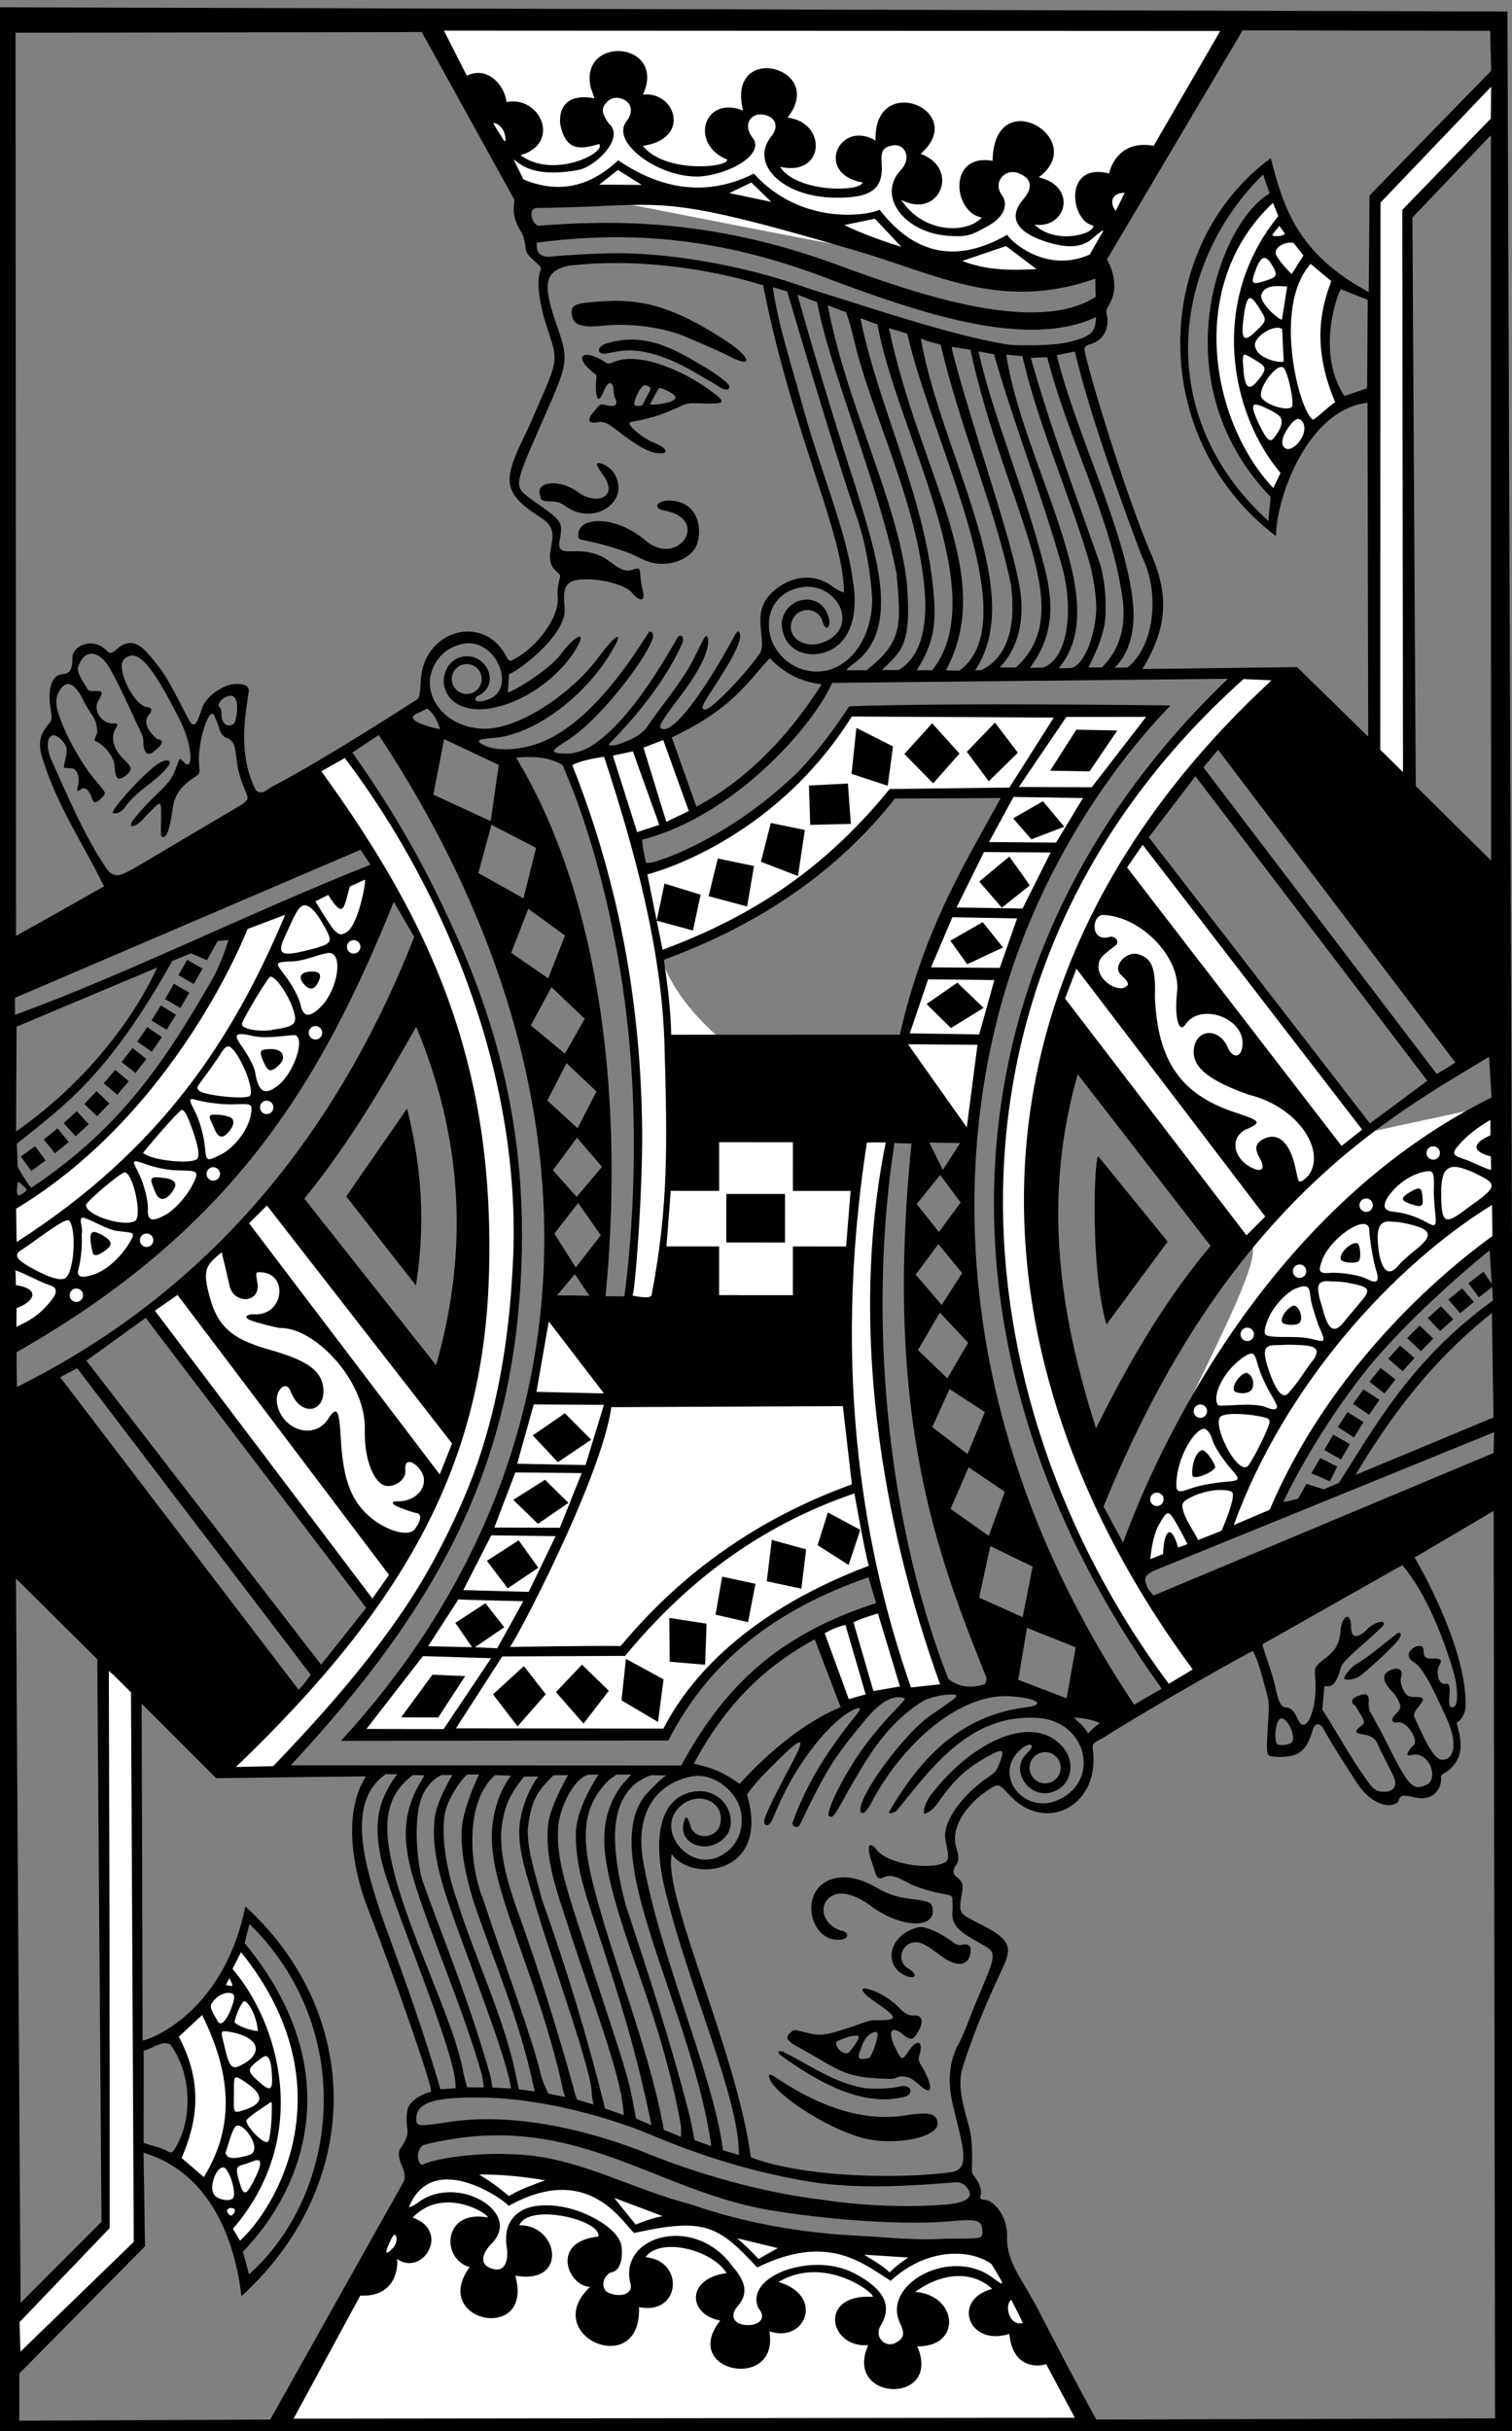 <?xml version="1.0" encoding="iso-8859-1"?>
<!-- Generator: Adobe Illustrator 16.0.0, SVG Export Plug-In . SVG Version: 6.00 Build 0)  -->
<!DOCTYPE svg PUBLIC "-//W3C//DTD SVG 1.1//EN" "http://www.w3.org/Graphics/SVG/1.1/DTD/svg11.dtd">
<svg version="1.1" id="Layer_1" xmlns="http://www.w3.org/2000/svg" xmlns:xlink="http://www.w3.org/1999/xlink" x="0px" y="0px"
	 width="163.067px" height="262.111px" viewBox="0 0 163.067 262.111" style="enable-background:new 0 0 163.067 262.111;"
	 xml:space="preserve">
<rect x="0" y="0" width="163.067" height="262.111" fill="#808080" stroke="none"/>
<g id="g2993" transform="matrix(1,0.007,-0.007,1,-2088.726,-72.36)">
	
		<path id="path3995" style="fill:#010101;" d="
		M2088.098,58.53c0.603,79.124,2.081,176.356,2.703,262.533l163.713-1.11l-2.806-262.113L2088.098,58.53z M2136.503,59.893
		c28.25,0.582,56.664-0.433,85.12-0.398c0,0-10.221,18.075-13.317,23.763c-0.677,1.251-0.742,2.133-0.368,2.647
		c0.577,0.796,0.538,2.149-0.097,2.936c-0.272,0.337-0.395,0.554-0.415,0.756c-0.019,0.2,0.162,0.418,0.31,0.779
		c0.517,1.723-0.781,2.927-2.145,3.49c-0.914,0.378-2.954,0.637-4.461,0.575c-9.445-0.386-28.016-8.246-35.651-8.818
		c-5.304-1.444-12.143-0.882-17.78-0.525c-1.065,0.07-0.895-2.413-0.895-2.413C2145.86,74.494,2140.007,67.395,2136.503,59.893z
		 M2223.161,60.074l26.692-0.145l0.149,4.309l-11.157,11.586c-1.051,1.083-1.88,1.981-1.88,1.981l0,10.388
		c-7.683-4.064-9.24-8.97-10.674-14.368c-12.737,9.526-13.2,30.193,0.841,40.74c0.084-4.622,3.546-13.725,9.782-14.439l0.323,35.993
		l-7.724-7.446l-16.685,0.326c2.722-4.481,2.761-8.027,0.953-12.199c-3.045-6.816-7.776-22.389-7.421-22.339
		c0,0,0.131-0.337,0.509-0.423c1.382-0.318,2.253-1.658,1.847-3.261c-0.079-0.516-0.075-0.394,0.273-1.068
		c1.342-2.325-0.292-4.829-0.292-4.829L2223.161,60.074z M2134.636,60.87l10.134,18.04c0,0-0.125,0.832-0.069,1.319
		c0.083,0.701,0.321,1.323,0.727,1.974c0.269,0.431,0.468,1.02,0.532,1.566c0.104,0.898,0.105,0.898,1.428,2.076
		c0.278,0.247,0.332,0.4,0.231,0.66c-0.427,1.102-0.158,3.35,0.721,6.029c1.109,3.384,1.389,3.338-0.606,7.887
		c-0.416,0.95-0.918,2.217-1.459,3.384c-2.466,5.15-2.843,6.544,1.465,9.253c1.213,0.763,1.571,1.428,1.279,2.964
		c-0.229,1.21-0.272,1.981,0.312,2.658c0.379,0.439,0.72,0.509,0.628,0.85c-0.062,0.232-0.337,1.238-0.237,2.082
		c0.268,2.274-2.338,5.641-4.729,6.832c-0.478,0.343-0.618-0.071-0.892-0.544c-2.513-4.335-8.685-2.531-9.062,2.661
		c-0.099,1.373-0.052,1.967-0.405,2.261c-0.12,0.099-0.48,0.307-0.48,0.307s-9.215,6.08-15.082,9.212
		c-0.383,0.205-0.725,0.539-0.995,0.595c-0.313,0.065-0.545,0.01-0.741-0.184c-2.199-4.118-1.027-9.007-0.851-10.739
		c-0.051-0.613-0.576-0.721-1.366-0.724c-1.338-0.007-3.255,1.362-3.666,2.63c-0.349,1.078-0.573,1.775-0.896,1.773
		c-0.325-0.003-0.486-0.435-1.302-1.981c-1.699-3.215-1.96-3.621-3.54-5.484c-1.261-1.486-2.328-1.677-3.547-0.556
		c-0.847,0.779-0.823,0.106-1.552-0.28c-1.257-0.844-3.135-0.068-3.173,1.131c-0.032,1.006-0.036,1.763-1.054,1.836
		c-1.135,0.082-1.619,1.551-1.285,3.638c0.175,1.098,0.209,1.275-0.124,1.681c-1.089,1.322-1.227,2.232-0.611,4.064
		c1.756,5.222,4.273,8.728,6.648,13.471c0,0-5.933,3.419-9.454,5.406l-0.729-97.369L2134.636,60.87z M2250.39,65.287l0.694,84.582
		l-12.864-12.48c0,0-0.355-16.207-0.386-22.834c-0.031-6.627,0.022-13.253-0.013-14.486c-0.034-1.232,0.024-6.477,0.029-11.86
		c0.01-11.279-1.013-9.878,1.07-12.055L2250.39,65.287z M2225.479,75.592l0.718,2.036c-5.336,3.105-11.777,20.248,0.334,32.725
		l-0.224,2.588C2213.623,101.588,2215.85,85.172,2225.479,75.592z M2226.411,77.999c1.863,3.782,3.977,7.126,6.842,9.164
		c-1.512,3.676-2.147,7.724,0.49,13.16c-1.818,1.013-4.335,3.688-6.925,9.149C2217.265,99.945,2219.287,86.029,2226.411,77.999z
		 M2155.839,85.629c5.264-0.026,10.76,0.797,15.803,2.28c3.28,16.028,8.926,26.78,8.943,33.064c0,0-0.44-0.071-1.38-0.739
		c-2.304-1.641-5.309-0.698-6.908,1.421c-1.515,2.007,0.042,4.776-0.734,5.946c-1.468,2.182-5.257,6.225-5.897,6.096
		c-0.466-0.094-0.392-0.297,1.227-2.818c1.686-2.624,2.977-5.001,2.411-5.576c-0.24-0.244-0.363,0.276-1.62,2.492
		c-2.949,5.201-5.552,8.422-6.594,8.012c-0.488-0.191-0.239-0.622,1.951-3.556c2.473-3.312,3.152-5.378,2.898-6.289
		c-0.195-0.7-0.573,0.435-1.596,2.467c-1.09,2.15-3.069,4.551-4.666,6.856c-0.505,0.833-1.158,1.318-1.997,1.702
		c-0.621,0.275-1.611,0.721-2.187,0.652c-0.296-0.036-0.093-0.211,0.309-0.61c3.161-3.298,5.874-6.97,7.404-10.489
		c0.236-0.462-0.112-1.115-0.502-0.629c-2.353,4.205-5.635,9.455-9.219,11.784c-0.769,0.5-1.928,0.927-2.978,0.846
		c-1.772-0.039-1.148-0.438,0.459-1.485c3.439-2.241,8.244-8.653,9.013-10.915c0.181-0.534-0.027-0.838-0.367-0.798
		c-2.812,4.564-6.534,9.592-10.885,11.713c-2.344,1.144-5.31,1.385-6.772,0.682c-1.073-0.515-0.805-0.698,1.09-0.832
		c4.561-0.48,9.88-4.799,12.499-9.35c1.533-2.52,0.449-1.937-1.305,0.496c-2.994,4.152-8.969,8.153-12.691,7.863
		c-3.765-0.198-5.949-3.099-5.482-5.602c0.283-1.514,1.346-3.062,3.448-3.517c3.598-0.78,5.995,4.913,2.703,6.011
		c-1.121,0.375-1.55,0.099-1.146-0.354c2.439-1.087,1.332-4.02-0.733-4.306c-1.299-0.181-2.799,0.704-2.849,2.717
		c0.048,1.5,1.292,2.958,3.771,2.977c2.938,0.023,7.431-2.122,10.14-6.032c1.921-2.988,0.14-1.972-1.294,0.023
		c-1.265,1.76-5.373,4.237-5.688,4.15l0.126-2.018c0.066,0.348,6.324-3.997,5.934-7.197c-0.25-2.324,0.084-3.037,2.506-3.023
		c1.809,0.01,4.114,0.629,4.787,1.455c0.695,0.817,1.469,1.071,1.118-0.311c-0.569-2.243,0.093-2.619-1.207-2.184
		c-0.897,0.3-1.698-0.417-2.604-1.05c-0.996-0.697-2.252-0.989-3.746-0.926c-1.118,0.047-1.622-0.017-1.45-1.073
		c0.121-0.744,0.259-1.421,0.04-1.907c-0.355-0.79-1.76-1.6-3.348-2.754c-1.876-1.363-1.531-1.446,2.387-10.64
		c1.645-3.86,1.646-4.65,0.626-7.486c-1.611-4.481-1.872-6.277,1.09-6.924C2152.353,85.744,2154.084,85.638,2155.839,85.629
		L2155.839,85.629z M2172.696,88.121l1.542,0.429c0.012,0.001,4.916,16.382,7.714,24.378c0.854,2.44,1.513,5.739,1.694,8.842
		c-0.047,4.274-2.433,7.356-5.365,7.71c-2.077,0.251-4.337-0.811-5.384-3.116c-0.885-2.193-0.245-4.79,2.256-5.701
		c4.33-1.577,7.545,3.941,3.3,5.674c-2.195,0.897-4.298-0.679-3.318-2.536c0.687-1.302,2.644-1.175,3.114,0.163
		c0.386,1.423,1.006,0.746,0.733-0.218c-0.827-3.072-4.776-2.32-5.075,0.516c0.023,3.513,3.874,4.313,6.155,2.325
		c1.767-1.588,1.935-4.438,1.475-6.907c-0.644-5.131-3.594-11.771-5.707-19.357C2174.777,96.534,2173.255,92.019,2172.696,88.121z
		 M2233.962,87.903l2.899,1.125l-0.006,9.529l-2.446,0.861C2231.169,94.536,2233.793,87.908,2233.962,87.903z M2175.365,88.904
		l2.125,0.803c1.204,6.718,6.76,19.538,8.753,29.121c0.576,5.764,0.674,7.456-3.213,10.553l0-0.044l-2.114,0.014
		c0,0-0.009-0.129,0.913-0.826c5.09-3.86,1.982-12.271,0.007-18.738C2178.401,99.459,2175.324,88.891,2175.365,88.904z
		 M2155.565,89.704c-0.268,0.006-0.541,0.018-0.815,0.035c-3.195,0.193-3.718,0.4-3.724,1.096c-0.01,1.31,0.53,1.887,3.5,1.546
		c2.57-0.295,6.299,0.08,8.875,1.168c2.937,1.242,3.634,1.534,4.69,2.069c2.651,1.343,2.181-0.007-0.218-1.562
		C2162.974,90.879,2159.592,89.63,2155.565,89.704z M2178.626,90.017l1.993,0.745c0,0,0.536,1.546,0.73,2.433
		c1.992,8.573,7.318,18.194,8,28.233c0.16,3.29-0.384,6.362-2.787,7.862l-1.819,0.012c1.933-1.948,3.226-2.515,2.638-9.237
		C2186.463,111.433,2180.695,100.679,2178.626,90.017z M2182.163,91.389l1.839,0.664c2.188,11.581,12.772,28.836,6.161,37.238
		l-1.665,0.011c1.472-2.329,2.072-4.37,1.829-7.498C2189.61,111.272,2184.169,101.083,2182.163,91.389z M2185.245,92.436l1.978,0.59
		c2.757,11.73,13.183,30.912,5.876,36.285l-1.448-0.03C2197.115,118.904,2188.658,108.259,2185.245,92.436z M2188.694,93.509
		c0.609,0.333,1.476,0.488,2.138,0.675c2.135,8.869,5.989,17.579,7.771,25.841c0.612,4.525-0.36,7.923-3.197,9.23l-0.607,0.004
		c2.527-3.872,2.014-8.731,0.617-13.978C2193.537,108.227,2189.926,100.475,2188.694,93.509z M2157.591,93.867
		c-0.916-0.003-1.875,0.142-2.888,0.472c-1.036,0.4-0.904,1.218,0.06,1.043c0.327-0.06,0.905-0.166,1.288-0.235
		c2.365-0.429,5.29,0.406,8.84,2.524c0.858,0.512,1.789,1.004,2.021,1.174c0.654,0.48,1.347,0.474,1.104-0.143
		c-0.096-0.246-1.468-1.294-2.677-1.961C2162.749,95.199,2160.343,93.874,2157.591,93.867z M2192.054,94.414l1.991,0.291
		c3.853,17.166,12.133,27.793,5.152,34.218l-1.757,0.012c1.909-1.975,2.757-5.054,2.095-8.683
		c-0.675-3.704-2.629-9.577-4.252-14.742C2193.402,99.52,2191.885,94.457,2192.054,94.414z M2194.911,94.878l1.686,0.302
		c2.019,6.975,5.427,15.615,7.491,22.816c1.269,4.429,0.807,9.897-1.956,10.922l-1.424,0.034c2.33-3.156,2.644-6.431,1.542-10.654
		C2199.99,109.629,2196.604,102.072,2194.911,94.878z M2205.307,94.819c1.75,7.233,5.907,18.257,7.399,22.063
		c1.978,3.885,1.43,9.658-1.491,11.961l-1.389,0.038c1.668-1.581,2.228-4.23,1.943-6.969c-0.805-7.741-6.36-18.448-8.399-26.686
		L2205.307,94.819z M2197.92,95.211l1.738,0.148c1.79,7.566,5.223,14.909,7.469,22.473c0.42,1.708,0.791,3.796,0.658,5.335
		c-0.28,3.227-1.599,5.778-2.772,5.786l-1.197,0.008c2.426-2.929,2.281-6.9,1.206-11.162
		C2203.247,110.752,2199.008,102.272,2197.92,95.211z M2152.679,95.545c-0.724,0.009-0.733,0.672,0.431,1.677
		c0.712,0.615,0.656,0.409,0.619,0.803c-0.162,1.679,0.113,3.213,0.792,1.481c0.181-0.462,0.447-0.984,0.718-0.922
		c0.511,0.154,0.258,1.093,0.507,1.565c0.421,0.833-0.02,1.041-1.033,0.789c-0.729-0.182-0.767,0.213-1.216,0.718
		c-0.785,0.883-0.653,1.407,0.562,1.125c0.201-0.046,0.37,0.01,0.527,0.045c0.38,0.084,0.729,0.323,1.637,1.007
		c1.168,0.88,2.822,2.051,3.892,2.225c1.711,0.278,1.324-0.539-0.079-1.067c-1.204-0.451-2.701-1.719-2.698-2.072
		c0.001-0.272,0.38-0.113,2.539-0.721c0.937-0.264,2.252-0.85,2.807-1.109c0.915-0.429,0.958-0.426,2.396-0.393
		c2.449,0.057,2.822-0.029,1.097-1.291c-3.486-2.551-8.125-4.195-10.573-3.112c-0.742,0.329-0.726,0.13-1.266-0.175
		C2153.632,95.719,2153.059,95.54,2152.679,95.545z M2202.328,95.451c2.466,9.246,7.17,17.514,8.359,26.291
		c0.272,2.512-0.133,4.97-2.207,7.105l-1.41,0.034c-0.206,0.005,1.947-3.371,1.74-6.248c0.047-1.535-0.133-3.181-0.581-4.804
		c-2.782-7.793-5.519-14.854-7.657-22.284L2202.328,95.451z M2158.931,98.776c0.014-0.001,0.026-0.002,0.039,0
		c0.656,0.099,0.68,0.36,0.492,0.702c-0.28,0.508-0.772,1.482-0.772,1.482s-0.664,0.135-0.801-0.033
		C2157.646,100.581,2158.512,98.831,2158.931,98.776z M2160.598,99.065c0.073-0.001,0.163,0.035,0.304,0.09
		c0.631,0.244,1.728,0.748,1.258,1.145c-0.556,0.471-2.722,0.696-2.618,0.5l0.715-1.342
		C2160.411,99.173,2160.477,99.068,2160.598,99.065z M2154.015,107.203c-0.056,0.003-0.104,0.017-0.139,0.039
		c-0.125,0.076,0.162,0.578,0.582,1.145c1.934,2.574-0.716,3.359-2.603,1.987c-1.793-1.376-4.547-1.227-4.14,0.225
		c0.144,0.512,0.009,0.762,1.004,0.771c0.886,0.007,1.115,0.054,1.915,0.595c3.065,2.067,6.99-0.752,5.044-3.735
		C2155.31,107.666,2154.407,107.178,2154.015,107.203z M2161.571,111.194c-1.108,0.007-1.802,0.838-0.413,1.076
		c4.962,0.858,1.672,6.018-1.841,3.394c-3.169-2.823-7.382-2.776-7.419-0.758c-0.004,0.508,0.019,0.525,0.767,0.661
		c1.758,0.321,4.385,1.102,5.392,1.601c0.592,0.294,1.215,0.567,1.385,0.609c2.104,0.749,4.789-0.26,5.311-2.032
		C2165.23,114.124,2164.817,111.173,2161.571,111.194L2161.571,111.194z M2099.506,128.137c0.664,0.003,1.373,0.58,1.883,1.426
		c1.176,1.956,2.611,5.249,3.526,7.063c0.232,0.457,0.243,0.867,0.23,1.084c0.077,1.067,0.438,1.467,1.068,0.982
		c0.62-0.477,1.479-1.272,0.464-1.393c-1.024-0.761-1.599-1.885-0.973-2.577c0.462-0.508,0.278-0.835-0.097-0.853
		c-1.428-0.012-3.584-4.246-2.587-5.168c1.345-1.243,2.853,0.276,6.082,6.579c1.422,2.783,1.507,5.838,0.294,4.332
		c-0.413-0.379-0.327-0.181-0.8,1.024c-0.354,0.907-0.647,1.336-2.015,2.668c-1.664,1.621-2.67,2.9-2.706,3.18
		c-0.069,0.534,0.905,0.03,1.61-0.903c1.582-1.565,1.638-1.979,1.637,0.08c0,1.864-0.094,2.205,0.241,2.19
		c0.523-0.023,0.794-1.498,1.027-3.279c0.281-1.603,1.108-2.417,2.488-3.317c0.379-0.248,0.384-0.417,0.306-1.122
		c-0.271-2.262,0.989-6.49,1.582-5.451c0.084,0.235,0.342,0.782,0.48,1.166c0.114,0.594,0.494,1.264,1.066,1.306
		c0.715,0.528,0.714,0.816,0.974,2.764c0.084,0.636,0.372,1.589,0.573,2.096c0.374,0.943,0.707,1.494,0.504,1.778
		c-0.129,0.14-0.403,0.403-0.403,0.403l-11.558,6.955c0,0-0.908,0.509-1.236,0.65c-0.917,0.421-1.478,0.118-1.936-0.566
		c-2.482-3.646-4.197-7.749-5.949-11.532c-1.052-2.245-0.047-3.741,1.305-1.934c0.526,0.703,0.262,1.155,0.013,2.519
		c-0.045,0.247,0.183,0.151,0.615,0.218c0.677-0.077,1.008,0.526,0.99,1.553c-0.419,1.473,0.167,0.676,0.448,0.601
		c0.536,0.004,0.656,0.326,0.961,0.935c0.193,0.86,0.57,0.608,1.12,0.036c0.454-0.473,0.455-0.461-0.474-1.556
		c-1.603-1.715-3.838-5.596-4.425-7.964c-0.162-0.653-0.107-1.177,0.01-1.525c0.709-1.625,1.711-1.637,2.819,0.618
		c0.188,0.384,0.557,1.002,0.82,1.376c0.424,0.605,0.688,1.124,0.68,2.09c-0.318,0.812-0.37,0.828-0.091,0.937
		c0.694,0.269,1.934,1.513,1.997,2.632c0.063,1.137,0.259,1.741,1.15,1.06c1.016-0.776,0.579-1.083-0.433-2.064
		c-1.062-1.248-1.134-2.335-0.513-3.245c0.101-0.305,0.057-0.39-0.331-0.35c-1.224,0.126-2.424-1.417-1.58-2.601
		c0.386-0.694,0.34-0.871-0.214-0.886c-0.288-0.009-0.764,0.05-1-0.08c-0.367-0.676-1.129-1.621-1.126-2.397
		C2098.369,128.578,2098.921,128.133,2099.506,128.137z M2172.23,127.718c2.02,1.221,4.02,2.492,6.286,3.063
		c-5.177,9.468-13.567,14.578-20.604,16.599c0.247,1.206,0.426,2.408,1.599,3.142c-0.041-0.182-0.573-2.322-0.462-2.763
		c9.696-2.544,18.182-12.113,20.336-17.033l42.675-0.742c-31.44,30.556-32.421,73.279-6.373,108.914l-2.957,1.752
		c-20.086-29.664-20.071-58.372-14.231-77.636c4.141-13.657,11.664-24.12,17.392-30.108c0,0-23.141-0.167-34.655,0.332
		c-1.657,2.57-3.199,4.671-5.432,7.102c0,0,5.814-5.689,5.657-6.669c10.674-0.076,21.676-0.764,32.34-0.091
		c-12.376,15.009-18.423,30.46-19.395,44.964c-0.028,1.886-0.148,0.833-0.767,1.53l-1.949,3.068l-1.6-3.166
		c-1.075-0.339-3.181,0.234-4.079-0.084c-4.26,19.606,0.329,43.205,6.205,58.587c0,0-1.445,0.822-3.23,0.697
		c-1.956-0.421-2.429,0.121-4.119,0.476c-1.943,0.382-2.622,0.384-3.05,0.879c-0.238,0.275-0.668,0.659-1.157,0.929
		c-4.728,1.752-10.246,8.243-10.247,8.151l-5.234-2.306c4.747-9.473,10.367-12.908,20.257-17.162l-0.949-4.213
		c-10.539,4.005-17.23,8.759-22.472,17.948c-6.434-0.05-32.492-0.063-32.519,0.019c10.55-12.155,18.81-30.442,19.633-44.661
		c0.208-2.771-0.171-1.436,1.048-2.271l1.911-2.306l1.525,2.248c0,0,1.103,1.385,1.788,0.221
		c1.809-19.834-0.39-42.422-10.044-58.114c1.694-0.122,3.381-0.18,5.01,0.769c3.791,8.435,6.061,18.872,7.067,26.699
		c1.275,9.908,1.177,21.093,0.008,30.599l0.637,0.082c1.781-12.354,1.064-25.478-0.72-36.941
		c-0.916-5.979-3.802-15.322-5.771-19.632c-0.544-1.191-0.962-1.497-0.454-1.677C2162.765,137.864,2168.091,133.946,2172.23,127.718
		z M2139.967,128.972c0.891-0.006,1.616,0.711,1.622,1.602s-0.71,1.617-1.601,1.623s-1.617-0.711-1.623-1.602
		C2138.359,129.705,2139.076,128.978,2139.967,128.972z M2227.45,129.22c-3.387,3.107-6.103,6.321-8.957,9.746
		c8.587,11.649,18.13,24.275,26.15,34.361c0,0,2.742-1.649,2.729-1.852c-0.007-0.107-0.224-0.645-0.274-0.525
		c-0.115,0.283-2.22,1.477-2.22,1.477l-25.387-32.87c0,0,1.354-1.643,1.772-2.159c1.951-0.656,7.349-7.432,7.616-7.295
		c4.286,3.239,17.237,17.001,22.218,21.213l0.315,38.436c-0.503,1.54-14.175,7.556-23.713,29.728
		c-4.852,2.76-10.237,4.264-15.239,6.67c0,0,1.291,1.999,1.918,2.546c-0.777-1.651-0.914-1.967,0.818-2.685l36.137-15.006
		l-0.048,2.983l-0.555,5.154c-9.821,6.146-18.127,8.748-31.639,18.008c-0.967,0.233-1.742,1.168-2.763,1.225
		c-35.004-50.832-13.092-89.447,6.987-108.907L2227.45,129.22z M2114.567,132.57c0.946,0.009,0.721,2.205,0.376,2.966
		c-0.695,0.553-1.395,0.071-1.386-0.956c0.002-0.335-0.065-0.651-0.15-0.704C2112.881,133.545,2113.751,132.564,2114.567,132.57z
		 M2135.75,133.803c0.801,0.599,1.101,1.403,1.4,2.207c-1.076-0.162-3.959-0.968-2.613-1.62L2135.75,133.803z M2130.531,136.69
		c25.254,37.653,24.397,77.825-3.311,108.454l35.307-0.284c4.436-8.898,11.887-14.352,21.445-17.744l0.854,2.78
		c-10.987,3.605-16.519,9.501-20.897,17.649l-42.108,0.276c16.064-17.514,23.38-32.267,24.416-52.165
		c0.987-18.952-3.945-36.222-18.72-56.943L2130.531,136.69z M2137.582,137.078l5.917,2.746l-0.834,6.058l-6.197-2.807
		L2137.582,137.078z M2126.96,138.847c31.849,47.5,18.542,81.146-6.453,109.237l-4.638,0.107l-10.877-9.974l0.597,61.033
		c0,0-10.474,10.397-11.677,11.643c-1.189,1.16-2.099-0.605-2.099-0.605l-0.5-80.911l0.447-3.173l0.031-17.436l6.695-3.587
		l25.412,32.86c0,0-1.002,1.499-1.471,1.767c-0.303,0.174-0.078,0.467,0.177,0.432c0.708-0.096,2.711-2.367,2.285-2.728
		c-9.214-11.262-26.351-33.32-26.351-33.32l-7.051,3.738c0,0,0.109-14.476-0.054-20.031c0.263-1.312,1.248-0.968,1.906-1.557
		c8.114-5.29,13.814-11.72,17.317-17.944c0.258-0.465,1.808-3.259,1.96-3.512c0.547-0.905,1.9-3.731,2.687-5.535
		c0.44-1.009,0.906-2.23,1.085-2.377c4.892-1.628,10.023-3.928,14.934-5.996l-7.16-10.596L2126.96,138.847z M2107.637,139.582
		c-0.266-0.002-0.94,0.31-1.85,1.146c-1.68,1.544-3.891,4.078-3.895,4.558c0.455,0.161,0.854-0.102,1.214-0.471
		c1.399-2.096,3.579-2.926,4.849-4.762C2108.151,139.713,2107.941,139.575,2107.637,139.582z M2123.537,141.692
		c0,0,4.939,7.096,6.203,8.981c-12.86,5.19-26.307,12.02-38.228,16.46l-0.019-2.857l1.854-5.144L2123.537,141.692z
		 M2142.749,146.278l4.839,2.46l-1.326,5.448l-4.883-2.691L2142.749,146.278z M2146.786,155.302l3.981,2.861l-1.78,4.626
		l-4.01-2.721L2146.786,155.302z M2114.473,158.898c0,0-0.596,2.143-1.61,4.065c-4.847,8.551-9.597,16.155-19.468,22.794
		c-0.379-0.333-1.471-2.215-1.471-2.215l-0.113-2.524c5.228-4.257,9.744-7.386,16.625-19.822l2.012-0.833l1.723,0.732l1.15-2.084
		L2114.473,158.898z M2135.098,158.781c-4.506,9.723-8.936,19.749-16.165,27.35l20.102,27.677
		C2145.461,194.131,2142.907,175.746,2135.098,158.781z M2110.047,161.059l-0.945,1.662l1.662,0.944l0.945-1.661L2110.047,161.059z
		 M2107.345,161.256c-3.557,8.093-8.933,14.336-16.014,18.848l-0.353-11.839L2107.345,161.256z M2108.63,163.657l-0.945,1.661
		l1.661,0.945l0.945-1.662L2108.63,163.657z M2149.346,163.737l3.613,3.385l-2.108,3.774l-3.704-3.022L2149.346,163.737z
		 M2204.372,165.053c-0.004,0.001-0.008,0.005-0.01,0.009c-6.183,19.658-4.165,38.383,4.6,54.635
		c4.179-10.6,7.621-17.697,15.841-29.007C2219.652,184.036,2204.883,164.837,2204.372,165.053z M2107.236,166.002l-0.993,1.633
		l1.634,0.993l0.993-1.633L2107.236,166.002z M2134.787,168.11c5.778,13.563,5.357,25.829,2.401,36.476l-14.327-17.858
		C2128.024,180.231,2131.442,174.091,2134.787,168.11z M2105.784,168.347l-1.066,1.585l1.585,1.072l1.066-1.591L2105.784,168.347z
		 M2104.211,170.616l-1.168,1.518l1.513,1.168l1.168-1.518L2104.211,170.616z M2151.035,171.917l3.24,3.035l-2.006,3.976
		l-3.287-2.967L2151.035,171.917z M2102.368,172.979l-1.227,1.461l1.461,1.226l1.226-1.46L2102.368,172.979z M2206.165,172.73
		l14.457,18.403c-4.758,5.738-8.699,12.487-12.214,19.758C2204.332,198.402,2202.448,186.116,2206.165,172.73z M2100.37,175.295
		l-1.314,1.389l1.39,1.313l1.313-1.389L2100.37,175.295z M2133.87,176.924l-6.497,9.527l7.583,9.551
		C2135.73,190.802,2135.873,184.767,2133.87,176.924z M2098.246,177.466l-1.401,1.303l1.302,1.401l1.401-1.302L2098.246,177.466z
		 M2096.188,179.328l-1.479,1.217l1.217,1.478l1.474-1.216L2096.188,179.328z M2152.217,179.942l2.714,3.129l-2.71,3.257
		l-2.577-2.86L2152.217,179.942z M2186.461,180.282l1.831,0.055c-2.807,29.613,3.188,44.547,8.49,57.534
		c0,0-0.008,0.524-0.183,0.677c-0.849,0.299-2.566,0.626-3.953-0.578C2185.509,219.977,2183.833,197.764,2186.461,180.282z
		 M2093.791,181.271l-1.542,1.129l1.13,1.542l1.542-1.13L2093.791,181.271z M2208.452,181.572
		c-0.465,0.003-0.791,12.181,1.002,18.114l6.539-8.982L2208.452,181.572z M2191.408,183.692l2.226,2.949l-2.32,3.205l-2.414-3.005
		L2191.408,183.692z M2092.027,185.149c0.11-0.018,0.293,0.289,0.65,0.531c0.331,0.343,0.284,0.318-0.083,0.614
		c-0.574,0.464-0.747,0.391-0.741-0.328C2091.898,185.373,2091.94,185.163,2092.027,185.149z M2152.393,186.978l2.46,3.474
		l-2.674,3.488l-2.332-3.639L2152.393,186.978z M2191.263,191.145l2.589,3.11l-2.184,3.448l-2.826-3.259L2191.263,191.145z
		 M2250.723,191.418l0.25,3.604l-0.896-1.313l-1.624,1.261l1.149,1.504l1.417-1.121l0.096,1.453
		c-9.001,6.594-12.853,14.127-16.485,19.782l-1.627,0.702l-1.861-0.578l-0.898,1.613l-1.576,0.381
		c-0.048-0.009,3.124-6.921,8.583-13.971C2242.113,198.459,2250.698,191.36,2250.723,191.418L2250.723,191.418z M2251.807,197.054
		l0.162,12.818l-16.143,6.36C2239.979,209.046,2244.889,202.371,2251.807,197.054L2251.807,197.054z M2247.776,195.52l-1.469,1.223
		l1.284,1.454l1.464-1.222L2247.776,195.52z M2245.516,197.466l-1.416,1.279l1.336,1.405l1.416-1.289L2245.516,197.466z
		 M2191.476,198.529l3.072,3.228l-2.209,3.852l-3.197-3.024L2191.476,198.529z M2243.231,199.557l-1.327,1.374l1.471,1.395
		l1.328-1.374L2243.231,199.557z M2241.142,201.727l-1.275,1.428l1.562,1.335l1.275-1.426L2241.142,201.727z M2239.044,204.159
		l-1.183,1.506l1.625,1.239l1.181-1.51L2239.044,204.159z M2192.577,206.762l3.83,2.452l-1.833,4.549l-3.828-2.877L2192.577,206.762
		z M2237.214,206.489l-1.109,1.56l1.73,1.166l1.124-1.615L2237.214,206.489z M2235.508,208.952l-1.027,1.614l1.75,1.108l1.022-1.667
		L2235.508,208.952z M2233.983,211.39l-0.944,1.662l1.811,1.016l0.945-1.68L2233.983,211.39z M2232.61,213.908l-0.945,1.662
		l2.005,0.85l0.781-1.583L2232.61,213.908z M2194.698,215.18l3.922,2.619l-1.696,4.767l-4.142-2.889L2194.698,215.18z
		 M2251.351,219.487l0.833,97.827l-42.99,0.432c0,0-2.033-3.526-6.293-11.67c-1.804-3.447-3.319-4.908-3.492-7.647
		c0.151-1.61-0.605-3.432-1.929-4.157c-0.444-0.245-1.183,0.059-0.94-0.631c0.266-0.76-0.577-1.922-0.806-2.167
		c-0.264-0.438-0.102-0.546-0.14-2.177c-0.037-1.576-0.125-2.236-0.47-3.425c-0.874-3.002-1.074-4.505-0.595-6.069
		c1.243-3.965,2.548-7.009,4.236-10.71c0.982-2.165,0.824-3.007-2.24-4.556c-2.295-1.159-2.599-1.145-2.322-2.862
		c0.129-0.804,0.252-1.312,0.081-1.7c-0.105-0.236-0.486-0.565-0.71-0.753c-0.301-0.252-0.214-0.78,0.089-1.172
		c0.297-0.387,0.295-0.936-0.007-1.85c-0.638-1.922,0.76-4.484,3.42-6.263c1.176-0.787,1.144-0.627,2.383,0.66
		c3.624,3.756,8.958,1.346,8.933-3.984c-0.007-1.66-0.573-1.557,0.993-2.352c5.303-3.423,16.194-9.657,16.123-9.489
		c0.721,1.447,0.967,2.683,1.427,4.243c0.398,1.337,0.348,1.441,0.22,4.049c-0.115,2.356-0.183,2.906,0.373,3.052
		c3.156,0.327,3.87-0.793,4.46-2.834c0.256-0.9,0.761-0.722,1.075-0.345c1.214,2.178,2.748,4.439,3.755,5.985
		c1.26,1.974,3.366,2.947,4.459,2.004c0.226-0.773,0.417-0.798,1.811-0.49c1.692,0.374,2.648-0.58,2.802-1.823
		c0.061-0.496-0.3-0.475,0.602-0.971c2.233-1.675,1.363-3.937,1.017-5.302c0.03,0.072,0.955-0.571,0.968-1.85
		c0.064-6.639-5.752-16.162-5.621-15.915L2251.351,219.487z M2197.095,223.664l4.58,2.177l-1.041,5.46l-4.705-2.079
		L2197.095,223.664z M2241.538,225.401c2.649,3.032,4.584,8.103,5.587,11.409c0.495,1.645,0.567,3.528,0.136,3.792
		c-0.425,0.263-0.626-0.013-0.552-1c0.062-0.821,0.082-1.458-0.269-1.446c-1.019,0.27-1.069-1.276-0.967-1.64
		c0.068-0.243,0.193-0.415,0.247-0.547c0.248-0.601-0.409-0.515-1.089-0.52c-0.602,0.02-0.76-0.347-0.734-0.917
		c-0.022-0.633-0.859-0.502-1.333-0.019c-0.433,0.44-0.338,0.957,0.255,1.315c0.852,0.514,1.661,1.786,3.666,6.173
		c1.164,2.549,0.836,4.364-0.531,4.353c-0.948-0.021-2.069-2.612-2.974-4.518c-0.234-0.493,0.34-1.049,0.541-1.316
		c0.521-0.693,0.439-0.909-0.339-0.916c-0.728-0.005-1.038,0.061-1.482-0.834c-0.167-0.337-0.291-0.854-0.235-1.182
		c0.37-0.993-0.404-1.228-1.149-0.842c-0.94,0.401-0.928,1.24,0.519,2.608c0.937,1.513,0.694,1.41-0.176,2.439
		c-0.181,0.363-0.069,0.584,0.317,0.588c1.11-0.347,2.335,1.649,2.008,2.337c-0.339,0.297-1.264,1.374-0.363,1.163
		c1.829-0.512,2.96,2.164,1.887,3.081c-1.604,0.817-1.986,0.568-4.497-4.369c-0.781-1.532-1.718-3.178-1.833-3.347
		c-0.115-0.167-0.168-0.622-0.166-0.987c0.102-0.897-0.281-1.098-1.057-0.737c-0.583,0.144-1.107,0.628-0.364,1.079
		c0.874,1.485,1.181,1.723,0.708,2.105c-1.074,0.868-0.606,0.83,0.605,1.062c0.594,0.174,0.898,0.478,1.063,0.843
		c0.634,1.4,1.757,3.375,1.869,3.777c0.373,1.029-0.286,1.494-1.193,1.457c-0.948,0.028-1.388-0.717-1.853-1.355
		c-1.74-2.385-2.997-4.75-4.774-7.459l0.219-2.546c0,0,0.462,0.097,0.72-0.028c0.505-0.247,0.8-1.044,1.082-2.103
		c0.456-0.921,3.173-3.029,4.21-4.158c0.193-0.128,0.354-0.338,0.354-0.465c-0.009-0.412-1.186-0.129-1.954,0.765
		c-1.132,1.019-1.621,0.675-1.592-0.617c-0.123-1.595-1.091-0.788-1.13,0.769c-0.117,1.233-0.54,1.984-1.396,2.679
		c-1.617,1.311-1.349,0.98-1.261,2.784c0.153,3.147-1.045,5.743-1.852,4.034c-0.286-0.608-0.621-1.299-1.331-1.323
		c-0.503-0.02-0.754-0.511-1.04-1.728c-0.424-1.966-1.007-3.232-1.544-5.043L2241.538,225.401z M2201.11,232.447l5.275,2.061
		l-0.948,5.508l-5.226-1.958L2201.11,232.447z M2241.229,232.692c-0.035,0.002-0.076,0.01-0.12,0.03
		c-1.475,1.129-2.834,2.396-4.443,3.369c-0.604,0.361-1.306,1.292-1.308,1.538c-0.002,0.242,0.72,0.232,1.423-0.082
		c0.667-0.295,4.459-3.904,4.462-4.232C2241.503,233.022,2241.476,232.675,2241.229,232.692z M2192.962,239.688
		c1.244-0.01,0.52,0.364-2.181,2.264c-2.638,1.855-6.968,7.696-7.461,9.858c-0.223,0.98,0.399,1.052,1.089-0.298
		c3.177-6.204,9.227-11.895,14.801-11.681c2.73,0.105,4.209,0.832,1.953,1.171c-6.19,0.8-10.796,4.364-14.802,11.429
		c-0.001,0.158,0.368,0.148,0.791-0.124c3.679-4.559,7.819-10.592,15.162-10.154c5.297,0.284,6.843,6.571,2.461,8.75
		c-3.82,1.898-7.383-2.641-4.225-5.369c1.025-0.886,1.672-0.505,0.688,0.4c-2.112,1.944,0.516,5.36,3.097,4.04
		c1.572-0.67,2.195-2.93,0.795-4.624c-3.115-3.769-9.752-0.844-14.349,5.307c-0.482,0.646-0.895,2.049-0.486,1.894
		c0.719-0.3,1.15-0.867,1.569-1.506c1.64-2.306,2.904-3.466,5.138-4.715c1.726-0.964,1.834-0.787,1.198,0.871
		c-0.268,0.699-0.484,0.931-1.154,1.369c-2.812,1.946-4.549,4.542-4.608,6.188c-0.043,1.203,0.847,2.766-0.105,3.095
		c-1.613,0.776-6.029,0.18-7.229-1.332c-0.865-1.09-1.192-0.453-0.537,1.32c0.433,1.173,0.418,1.835,1.059,1.712
		c0.808-0.435,1.365-0.337,2.943,0.512c0.76,0.409,2.107,0.787,2.926,0.971c1.494,0.334,1.806,0.185,1.777,0.832
		c-0.009,0.197,0.062,0.755,0.022,1.105c-0.229,1.947,1.399,2.598,3.621,3.861c1.299,0.74,0.793,1.512-0.68,5.223
		c-0.768,1.679-1.417,3.937-2.367,5.643c-0.885,1.918-0.948,4.008-0.354,6.389c1.102,4.417,1.89,6.66-0.021,7.073
		c-4.922,0.776-15.804,0.818-21.76-1.428c-1.594-11.392-9.756-28.259-8.753-32.639c2.081,3.092,10.717,2.213,8.058-6.453
		c0,0,0.701-1.065,2.098-2.5c3.603-3.703,4.494-4.317,2.793-1.065c-1.308,2.499-2.975,5.76-3.009,6.391
		c-0.027,0.502,0.365,0.615,0.667,0.212c0.225-0.298,0.487-1.023,0.718-1.573c2.129-5.075,5.794-9.661,8.334-10.775
		c0.654-0.288,0.622,0.013,0.172,0.573c-2.972,3.748-5.237,7.21-6.835,11.721c-0.07,0.465,0.59,0.654,0.797,0.212
		c2.772-5.909,3.604-7.25,7.031-11.423c1.347-1.64,2.604-2.47,3.614-2.389c0.873,0.072,0.616,0.217-0.186,1.083
		c-0.612,0.662-1.518,1.582-2.979,3.447c-2.579,3.288-5.159,8.628-4.198,8.344c0.169,0.442,0.98-0.979,1.665-2.333
		c1.879-3.202,3.869-7.432,8.365-10.233C2191.023,239.935,2192.052,239.704,2192.962,239.688L2192.962,239.688z M2105.691,241.288
		l8.089,7.978l16.163-0.313c-2.639,4.16-1.173,10.57,0.32,14.315c2.928,7.336,7.229,19.455,6.921,19.633c0,0-2.347,0.621-2.55,2.112
		c-0.3,2.211,0.657,2.041-0.712,4.044c-0.308,0.451-0.102,1.298,0.234,1.969c0.223,0.491,0.437,1.233,0.031,1.814l-14.091,25.53
		l-27.058,0.306l-0.033-5.086l13.459-13.807l-0.23-10.09c7.404,2.147,9.992,9.755,10.662,15.399
		c13.269-12.269,12.82-30.606,0.13-42.029c-2.378,12.178-11.168,14.761-10.977,14.519L2105.691,241.288z M2206.228,242.074
		c0.865,0.055,2.033,0.188,2.827,0.608c-0.534,0.324-0.913,0.709-1.267,1.104C2207.349,243.02,2206.763,242.605,2206.228,242.074
		L2206.228,242.074z M2228.633,242.013c0.72-0.007,1.617,2.093,1.113,2.59c-0.284,0.279-1.21,0.391-1.543,0.184
		C2227.776,244.474,2227.977,242.019,2228.633,242.013z M2203.162,245.834c0.928-0.006,1.685,0.741,1.691,1.669
		s-0.741,1.685-1.669,1.691s-1.685-0.741-1.691-1.669S2202.235,245.84,2203.162,245.834z M2132.086,248.694l1.211,0.019
		c-2.183,2.96-2.463,5.497-1.659,9.163c0.906,4.127,7.705,19.618,8.164,23.892c0.021,0.193,0.044,0.738,0.044,0.738l-1.646,0.122
		c0,0-0.125-0.441-0.177-0.612c-2.354-7.729-4.686-13.622-6.317-18.127C2130.079,259.031,2127.589,251.829,2132.086,248.694z
		 M2140.937,248.663c0.012,0,0.022,0.002,0.03,0.006l1.163,0.002c-0.043,0.026-1.712,3.668-1.82,5.871
		c-0.121,2.499,0.5,5.214,1.346,7.894c1.992,5.794,4.896,12.244,6.533,19.563c0.019,0.086,0.198,0.796,0.198,0.796l-1.725-0.221
		c0,0-0.174-0.749-0.194-0.852c-1.232-6.439-4.594-13.115-6.615-19.447c-1.032-2.878-1.761-6.42-1.416-9.134
		C2138.681,251.227,2140.583,248.705,2140.937,248.663L2140.937,248.663z M2155.008,248.587c-1.22,1.916-2.325,4.314-2.392,6.19
		c-0.048,3.489,0.988,6.425,2.022,9.501c3.186,9.466,4.734,14.462,6.347,22.061l-1.665-0.698c0,0-0.067-0.427-0.105-0.55
		c-0.918-4.76-0.971-4.343-6.287-20.334c-1.246-3.838-2.432-7.203-2.225-10.406c0.04-1.824,1.608-5.448,3.283-5.746
		L2155.008,248.587z M2157.001,248.574l1.549-0.01c0,0-0.848,0.908-1.092,1.247c-2.682,3.772-1.872,7.794-0.497,12.587
		c1.893,6.595,5.36,13.961,7.214,24.02c0.034,0.185,0.007,1.158,0.007,1.158l-1.848-0.732c-1.735-9.221-5.932-18.768-7.977-27.06
		c-1.203-4.869-0.89-7.953,1.799-10.627C2156.83,248.63,2157.001,248.574,2157.001,248.574z M2138.095,248.75l1.159-0.008
		c0,0-1.917,3.194-1.902,5.067c-0.302,3.354,0.936,7.049,2.354,10.922c2.181,5.951,5.058,13.145,5.952,16.936
		c0.035,0.15,0.155,0.829,0.155,0.829l-2.023-0.092c0,0-0.112-0.919-0.235-1.34c-2.387-8.149-4.695-13.415-7.426-20.852
		c-0.413-1.126-1.089-5.583-0.345-8.478C2136.368,249.461,2138.095,248.75,2138.095,248.75z M2134.992,248.775l1.25,0.027
		c0,0-0.185,0.341-0.658,1.163c-2.254,4.146-1.207,7.908,0.233,12.1c1.922,5.591,4.928,12.415,6.819,18.882
		c0.107,0.365,0.256,1.465,0.256,1.465l-1.806-0.012c0,0-0.375-1.318-0.4-1.46c-1.055-5.997-6.608-15.969-8.085-23.575
		C2131.792,253.284,2132.447,250.748,2134.992,248.775z M2151.735,248.665c0,0-1.95,3.433-2.117,5.338
		c-0.329,3.737,0.876,6.823,2.259,11.025c2.385,7.252,5.741,15.76,6.06,19.654c0.011,0.129,0.062,0.603,0.062,0.603l-2.037-0.709
		c0,0-0.094-0.408-0.134-0.55c-1.817-7.041-3.957-14.053-6.823-21.952c-0.712-2.667-1.641-5.349-1.576-7.646
		c0.392-3.069,0.909-3.899,2.723-5.727L2151.735,248.665z M2160.675,248.612l1.636,0.022c0,0-0.486,0.265-1.645,1.517
		c-6.416,5.941,4.166,22.526,6.681,37.674c0.027,0.164,0.106,0.734,0.106,0.734l-1.805-0.635c-0.175-0.755-0.31-1.674-0.523-2.497
		c-2.008-7.739-4.671-15.692-7.115-22.907c-1.379-5.259-1.901-9.894,0.497-12.504
		C2159.257,249.116,2160.675,248.612,2160.675,248.612L2160.675,248.612z M2143.844,248.732l1.742,0.037
		c-1.25,1.586-1.972,4.05-2.025,6.24c-0.051,2.588,0.658,5.099,1.527,7.756c1.784,5.449,4.318,11.367,6.079,18.722
		c0.101,0.488,0.183,0.8,0.229,1.012c0.073,0.337,0.271,0.871,0.271,0.871l-1.842-0.355c0,0-0.193-0.475-0.318-0.726
		c-0.188-0.376-0.361-0.855-0.516-1.43c-0.916-3.836-4.25-12.535-6.286-18.639C2141.099,258.377,2140.623,251.644,2143.844,248.732z
		 M2165.598,248.656c2.229-0.095,4.256,1.783,4.744,3.557c0.475,1.884-0.103,4.016-2.172,5.083c-3.356,1.727-7.01-2.786-4.37-5.302
		c2.001-1.906,4.99-0.525,4.357,1.903c-0.409,1.579-2.8,1.696-3.204,0.107c-0.112-0.529-0.382-1.056-0.571-0.764
		c-1.218,2.916,2.953,4.25,4.664,1.534c1.011-2.175-0.958-4.957-3.828-4.407c-3.933,0.754-4.354,5.755-2.68,11.574
		c2.342,9.198,7.864,21.556,7.891,27.244c0,0.074,0.021,0.308,0.021,0.308l-1.732-0.504c0,0-0.012-0.096-0.025-0.18
		c-1.088-7.936-7.075-21.052-8.835-31.152c-0.763-4.606,1.01-7.964,5.044-8.906C2165.137,248.698,2165.368,248.667,2165.598,248.656
		z M2148.513,248.842c-1.202,1.627-1.978,4.066-2.004,5.804c-0.021,2.545,0.91,5.018,1.681,7.665
		c1.953,6.532,6.492,18.589,6.344,20.853c0.048,0.242,0.175,0.993,0.175,0.993l-1.726-0.5c0,0-0.069-0.109-0.2-0.419
		c-0.589-2.242-3.384-11.851-6.499-20.153c-1.199-3.338-1.789-5.942-1.723-8.161c0.229-3.062,1.096-4.347,2.427-6.059
		L2148.513,248.842z M2181.396,259.477c-4.465,0.285-4,5.725-1.226,6.631c0.992,0.265,1.571,0.027,1.726-0.191
		c0.177-0.245-0.025-0.619-0.676-0.708c-1.882-0.605-2.567-2.811-0.877-3.75c0.923-0.49,2.403-0.188,4.196,1.121
		c3.202,2.339,7.109,2.461,6.585,0.078c-0.128-0.579-0.378-0.656-2.715-0.957c-1.896-0.247-2.756-0.839-3.585-1.281
		C2183.517,259.727,2182.367,259.441,2181.396,259.477z M2117.484,264.958c11.613,11.194,10.018,28.869,0.219,37.775
		c-0.208-0.712-0.65-2.459-0.697-2.41c7.363-7.761,10.772-20.428-0.044-33.319C2117.018,267.053,2117.194,266.067,2117.484,264.958z
		 M2189.805,264.785c-0.108,0.003-0.204,0.015-0.289,0.045c-2.983,0.838-3.584,3.795-1.638,4.997
		c1.193,0.736,2.103,0.275,0.619-0.617c-1.271-0.765-0.66-2.798,0.875-2.785c0.672,0.005,1.13,0.293,2.844,1.54
		c1.411,1.026,2.734,1.099,3.024-0.305c0.173-0.837-0.108-1.208-1-0.984c-0.395,0.1-0.629-0.129-1.167-0.498
		C2191.875,265.358,2190.568,264.763,2189.805,264.785z M2116.308,267.477c10.481,12.004,7.224,24.615,0.258,32.038
		c-1.963-5.669-6.707-9.185-6.707-9.185c1.753-3.959,2.787-8.087-0.575-13.27C2112.362,274.243,2114.907,271.154,2116.308,267.477z
		 M2183.917,271.441c-0.488-0.005-0.326,0.463,0.829,1.258c2.753,1.847,2.99,2.184,0.332,2.156
		c-0.673-0.035-1.726,0.449-2.322,0.652c-3.46,1.181-3.628,1.09-5.29,0.71c-0.554-0.125-1.116-0.352-1.357-0.13
		c-0.373,0.344-0.791,0.572-0.316,1.078c0.346,0.369,0.988,0.648,1.769,1.088c4.041,2.28,4.411,2.831,9.146,2.925
		c0.542,0.01,0.82-0.273,1.138-0.279c0.773-0.013,1.179,0.172,1.965,0.88c1.44,1.297,1.5,0.348,0.639-1.36
		c-0.452-0.896-0.844-1.108-0.63-1.791c0.489-1.562-0.224-1.868-1.147-0.481c-0.691,1.085-0.771,1.06-1.441-0.325
		c-0.887-1.727-0.481-2.53,0.854-1.41c1.013,0.851,1.266,0.212,1.653-0.468c0.509-0.896,0.426-1.694-0.493-1.62
		c-0.529,0.044-1.025-0.196-1.443-0.647C2186.982,272.796,2185.413,271.693,2183.917,271.441z M2185.086,276.125
		c0.11,0.005,0.186,0.05,0.223,0.163c0.013,0.572-0.372,1.741-0.689,2.356c-0.101,0.272-0.277,0.308-0.524,0.361
		c-0.829,0.158-0.888-0.098-0.742-0.614c0.3-0.795,0.543-1.927,1.612-2.259C2185.01,276.125,2185.05,276.123,2185.086,276.125
		L2185.086,276.125z M2182.979,276.535c0.336-0.028,0.347,0.113,0.216,0.419c-0.236,0.515-0.655,1.004-0.966,1.411
		c-0.662,0.434-1.754-0.873-1.278-1.218c0.667-0.268,1.168-0.543,1.865-0.59C2182.876,276.544,2182.931,276.539,2182.979,276.535
		L2182.979,276.535z M2108.475,277.882c0.18-0.001,0.363,0.033,0.552,0.112c2.539,3.382,2.401,8.553,0.465,11.427
		c-0.144,0.216-0.292,0.254-0.539,0.173c-0.845-0.493-1.915-0.671-2.714-0.953l-0.065-9.949
		C2106.993,278.513,2107.698,277.885,2108.475,277.882z M2174.81,278.259c-0.193,0.009-0.272,0.14-0.027,0.391
		c3.687,2.632,8.758,5.677,13.409,4.455c0.427-0.097,0.77-0.333,0.685-0.772c-0.053-0.275-0.529-0.508-1.041-0.37
		c-1.066,0.288-3.115,0.339-3.957,0.209c-3.207-0.504-6.05-2.537-8.52-3.72C2175.177,278.315,2174.958,278.25,2174.81,278.259z
		 M2173.754,280.799c-0.164-0.007-0.15,0.157-0.045,0.465c0.527,1.534,5.743,5.086,9.854,6.244c3.529,0.995,8.582-0.041,8.277-1.71
		c-0.16-0.872-0.801-1.077-3.046-0.777c-4.943,0.995-9.72-0.999-13.348-3.223C2174.467,281.191,2173.965,280.807,2173.754,280.799z
		 M2141.361,283.116c2.161-0.04,4.305,0.12,6.625,0.492c4.515,0.74,9.75,2.102,14.184,4.122c7.533,2.771,16.994,4.885,25.01,4.538
		c1.957,0.04,5.492-0.149,6.176-0.378c1.784-0.414,2.281-0.036,2.722,2.178c0.078,0.482,0.228,0.622,0.852,1.037
		c0.953,0.636,0.799,1.274,0.693,2.693c-0.089,1.196,0.637,1.861,3.566,7.184c3.334,6.058,6.593,13.102,6.593,13.102
		c-28.873,0.167-56.425-0.723-85.96,0.389c2.615-6.318,9.785-17.725,14.266-26.873c-1.117-2.797,0.236-3.283-0.337-3.945
		c-0.929-1.553-0.28-3.744,1.66-4.251C2138.763,283.239,2140.064,283.14,2141.361,283.116z"/>
	
		<path id="path3997" style="fill:#FFFFFF;" d="
		M2122.16,318.665c0,0,9.337-19.188,13.285-24.945c5.688-7.309,31.644,2.953,44.536,5.474c5.24,0.974,17.366,0.422,17.366,0.422
		l10.259,18.209L2122.16,318.665z M2102.37,297.061l-0.79-59.543l2.975,1.828l1.069,59.807l-12.723,12.343l-0.094-3.591
		L2102.37,297.061z M2110.076,290.216c3.01-6.159-0.444-13.632-0.444-13.628c1.771,0.424,6.64-8.962,7.08-8.695
		c7.604,9.202,9.002,22.979-0.16,31.582C2114.188,293.552,2110.106,290.216,2110.076,290.216z M2115.431,248.065
		c5.694-5.895,10.21-10.489,14.711-17.073c0.367-0.536-24.393-31.566-24.013-32.115c3.76-4.21,8.817-7.32,12.736-12.401
		c0,0,20.311,26.23,20.772,25.995c1.987-8.263,3.432-15.742,2.986-24.362c-1.386-22.054-10.903-35.499-10.975-35.233
		c-3.055,20.291-34.186,51.199-40.37,49.052l-0.128-14.165c0.378,0.707,19.768-12.662,24.789-30.193
		c0.361-1.26,15.442-6.195,15.335-6.379c-0.65-1.638-7.323-10.948-7.323-10.948s2.663-1.262,2.959-1.26
		c8.64,10.601,15.198,24.596,17.486,37.95c2.764,14.381,4.668,41.438-24.01,71.186L2115.431,248.065z M2201.742,210.249
		c-4.61-13.992-4.582-28.51-2.571-38.66c3.049-18.388,14.572-31.616,23.817-41.706l4.038-0.024c0,0-4.796,5.029-6.541,6.858
		c-2.993,3.48-7.314,10.724-7.314,10.724l24.301,31.337l13.715-3.059c0,0-0.323,14.091,0.103,14.088
		c-10.616,8.906-18.234,16.952-23.656,29.861c-3.368,1.27-14.524,6.165-14.524,6.165c-5.328-1.264,15.601-34.556,11.576-35.092
		c-1.666-1.354-20.169-25.978-20.526-25.924c-8.287,25.941,0.14,53.072,15.139,71.962c-1.68,1.105-3.204,1.966-3.065,1.71
		C2209.804,229.691,2204.152,219.173,2201.742,210.249z M2157.639,197.559c0.963,1.468,5.033-31.627-6.406-58.023
		c1.067-0.82,10.349-2.658,10.349-2.658l2.554,7.908l-6.323,2.726l1.195,3.708c4.906-2.42,15.542-6.014,22.028-16.948
		c0,0,31.858-0.482,32.536-0.43c0.661,0.051-6.453,6.958-13.151,20.89c-3.06,6.364-5.474,14.588-5.925,24.221
		c-0.089,1.904-7.349-8.898-7.349-8.898c1.732-9.179,6.465-18.234,11.18-27.29c0,0-7.329-0.369-12.446-0.185
		c-7.903,8.75-12.864,13.367-24.838,17.599c4.468,13.991,31.283,20.554,25.321,19.311c-1.218-0.278-2.673,12.907-1.288,27.744
		c0.327,11.867,6.843,31.612,7.066,31.452c0,0-4.25,0.987-4.597,0.305c0.717-0.177-6.323,1.655-6.323,1.655l-2.571-7.358
		l6.805-3.185l-1.132-4.155c-0.026,0.002-15.028,4.647-22.306,17.808l-32.927,0.253c12.609-13.862,17.699-27.523,20.339-45.56
		C2152.131,198.917,2157.639,197.559,2157.639,197.559L2157.639,197.559z M2237.841,78.07c4.118-3.492,12.367-12.568,12.367-12.568
		l0.139,4.621l-9.366,9.869l0.492,60.55l-3.21-3.037L2237.841,78.07z M2233.626,100.26c-1.693,0.82-5.052,4.822-6.637,9.304
		c-10.989-9.689-6.607-27.658-0.651-31.43c1.762,3.905,6.821,9.065,6.704,8.956C2231.915,91.2,2231.057,95.366,2233.626,100.26z
		 M2136.628,60.245l84.263-0.404c-4.745,9.495-9.104,17.174-14.153,26.524c-2.637,3.224-60.267-9.96-60.528-8.608L2136.628,60.245z"
		/>
	
		<path id="path3991" style="fill:#010101;" d="
		M2135.657,59.135l3.455,6.405l-0.587,0.404c0.94,1.542,1.74,3.279,2.7,4.809l0.685-0.084c1.135,2.141,1.594,2.932,3.078,5.467
		l-0.662,0.001c0.348,1.13,1.228,1.875,1.251,2.687c0.015,1.01-0.238,2.037,0.388,2.716c0.74,0.806,0.829,1.03,0.682,1.505
		c-0.393,1.262,0.759,2.65,1.917,2.518c8.161-1.145,16.491-0.273,24.828,2.187c5.997,1.848,11.322,3.927,16.361,5.379
		c1.589,0.463,4.799,1.189,7.559,1.373c7.655,0.509,11.939-1.077,10.63-4.251c-0.104-0.254-0.335-0.439-0.356-0.57
		c-0.039-0.242-0.003-0.504,0.429-0.863c1.247-1.29,0.54-2.218-0.235-3.633c0,0,9.712-17.618,14.562-26.397L2135.657,59.135z
		 M2220.748,60.156l-7.091,12.428c-3.838-0.67-4.719,2.56-4.773,3.014c-4.988-1.244-4.181,5.207-1.68,5.627
		c0.167,0.935-4.079,2.126-6.335-0.052c3.448,0.438,4.639-4.127,0.424-5.113c5.522-4.16-4.928-10.267-4.996-1.735
		c-4.9-0.829-4.221,5.634-1.113,6.117c-1.577,1.76-6.245,1.84-8.71-1.835c4.167,2.129,6.376-3.451,2.053-4.98
		c5.292-4.702-5.159-8.937-4.866-1.397c-3.944-2.302-6.606,3.651-1.356,4.527c-0.292,1.07-7.16,1.124-8.921-1.626
		c4.877,1.079,5.062-4.851,0.762-5.305c4.278-5.502-6.69-8.199-4.803-0.74c-4.241-1.646-5.805,3.639-1.674,5.306
		c0.234,0.837-6.661,1.596-9.096-1.415c5.298-0.831,3.408-5.958-0.023-5.524c0,0,0.049-0.149,0.239-0.65
		c1.588-5.17-7.135-5.543-5.891-0.081c0.197,0.503,0.415,1.172,0.415,1.172c-2.407-0.474-3.87,0.515-3.681,2.768
		c0.618,2.991,2.199,2.759,4.218,2.15c0.854,0.881-4.856,3.883-8.472,1.26c4.399-1.295,2.133-6.445-1.55-5.723
		c-0.163-1.647-1.97-3.947-4.298-2.804l-2.503-4.844L2220.748,60.156z M2228.405,128.895l-5.176,0.11
		c-3.612,3.737-29.784,28.162-25.11,64.77c1.999,15.657,6.465,29.185,18.268,45.124l3.114-1.856l0.479,0.317l32.299-18.862
		l-0.02-5.662l-37.53,16.033c-0.751-0.79-1.197-1.672-1.832-2.646l15.039-6.509c0,0,0.356-0.918,0.47-1.341
		c4.876-12.575,14.888-21.723,23.611-28.796c-0.127-12.35-0.354-38.206-0.354-38.206l-22.821-22.432
		c-2.891,2.677-5.451,5.428-8.01,8.412l26.257,34.095l-2.298,1.517l-25.982-33.92
		C2221.834,135.355,2225.125,132.134,2228.405,128.895z M2251.679,151.022c0,0-0.511-58.83-0.868-87.237l0,0l-13.42,13.949
		l0.443,59.632L2251.679,151.022z M2249.995,69.391l-9.481,9.912l0.504,60.614l-2.469-2.403l-0.386-58.982l11.844-12.573
		L2249.995,69.391z M2157.09,68.54c0.288,0.502,0.169,1.199-0.285,1.771c-1.936,2.435,4.223,6.602,8.63,5.842
		c3.354-0.579,6.204-2.614,4.959-4.14c-1.014-1.243-0.366-2.511,0.842-2.511c1.243,0.001,2.247,0.982,1.179,2.344
		c-2.377,3.026,1.301,6.536,6.887,6.572c3.951,0.026,5.26-0.956,5.029-3.769c-0.108-1.317,0.148-1.683,1.065-1.889
		c1.463-0.329,2.213,1.345,1.007,2.633c-2.606,2.784,0.402,6.831,5.366,7.061c1.815,0.084,2.174-0.015,4.192-1.171
		c1.577-0.904,2.127-2.257,1.344-3.301c-1.007-1.343,0.328-2.964,1.887-2.31c1.114,0.467,1.667,1.316,0.448,2.768
		c-1.603,1.908-0.827,3.467,2.288,4.503c2.427,0.807,4.103,0.694,5.23-0.348c0.35-0.324,1.131-1.002,1.121-0.795
		c-0.753,1.32-1.421,2.546-1.421,2.546c-5.057,2.296-9.044-1.913-8.915-2.072c-5.206,3.049-9.843,2.443-13.792-2.596
		c-1.014,0.571-8.294,1.947-13.594-3.793c-5.291,2.698-10.234,1.614-14.64-1.337c-3.22,3.081-6.634,3.587-10.193,2.141l-1.064-2.108
		c0.264-0.101,1.423,2.112,6.972,1.04c1.863-0.359,5.051-3.515,3.245-5.031c-0.831-1.159-0.859-1.683-0.137-2.394
		C2155.449,67.496,2156.672,67.846,2157.09,68.54z M2143.499,71.402c0.313,0.599,0.362,1.596,0.016,0.999
		c-0.183-0.315-1.132-1.721-1.088-1.764C2142.865,70.598,2143.302,71.046,2143.499,71.402z M2250.011,71.188l0.574,78.221
		l-8.181-8.011l-0.792-61.275L2250.011,71.188z M2155.897,75.592l2.571,1.593l-4.584,0.003L2155.897,75.592z M2170.296,76.843
		l2.162,2.074l-4.525-0.918L2170.296,76.843z M2210.567,77.664l-0.948,1.975C2209.061,79.023,2208.891,77.71,2210.567,77.664z
		 M2227.022,110.075c1.608-3.673,3.76-8.352,7.283-9.858c-2.664-5.209-2.356-10.436-0.509-13.312
		c-2.685-2.467-5.444-5.424-7.172-9.693C2218.242,84.712,2216.988,100.012,2227.022,110.075z M2226.565,78.643l0.589,1.426
		c-7.449,9.239-5.052,21.287,0.429,27.689l-0.771,1.627C2220.12,102.418,2217.114,87.619,2226.565,78.643z M2181.709,84.135
		c8.718,2.497,15.712,6.431,25.749,2.819l0.06,1.959c-6.376,4.151-19.16-0.107-27.798-3.231
		c-13.885-5.022-24.662-4.653-32.359-4.019c-0.679-0.128-1.229-1.895-0.144-1.914C2161.617,79.495,2159.279,77.713,2181.709,84.135
		L2181.709,84.135z M2183.652,80.658l2.877,3.012c-2.151-0.659-4.242-1.393-6.189-2.31L2183.652,80.658z M2227.27,81.121
		l0.565,0.769c0.244,0.332-1.577,0.518-1.273,0.124L2227.27,81.121z M2178.21,86.99c10.412,3.831,21.874,7.649,29.356,4.11
		c0,0,0.058,1.485-0.798,1.912c0,0-0.787,0.646-3.433,1.027c-12.138,1.077-20.053-3.9-29.875-6.807
		c-3.725-1.103-9.708-2.43-15.843-2.643c-3.643-0.141-9.211,0.418-9.211,0.418c-1.214-0.093-1.201-0.81-1.217-1.513
		C2157.738,82.016,2167.453,83.003,2178.21,86.99z M2228.411,82.922c0.134-0.008,0.27,0.001,0.406,0.021l1.07,1.349l-1.247,2.012
		c0,0-1.118-1.016-1.688-2.016C2226.638,83.64,2227.473,82.971,2228.411,82.922z M2197.812,83.504l3.305,2.461
		c-2.472,0.137-5.254,0.247-8.016-0.828L2197.812,83.504z M2225.678,84.585c0.26-0.008,0.533,0.264,0.855,0.805
		c0.619,1.041,0.54,1.242-0.646,1.631c-1.557,0.512-1.68,0.403-1.184-1.001C2225.041,85.065,2225.345,84.595,2225.678,84.585z
		 M2230.678,85.193l2.236,1.852c-1.207,3.203-1.984,7.263,0.52,13.068c-0.273,0.02-1.862,1.608-2.361,1.88
		C2229.66,101.412,2226.484,89.898,2230.678,85.193z M2228.165,87.653l-0.541,3.538c-0.045,0.289-2.471-1.658-2.253-2.641
		C2225.794,87.382,2227.264,87.621,2228.165,87.653L2228.165,87.653z M2224.183,88.92c0.292,0,0.755,0.703,1.323,1.622
		c0.444,0.718,0.356,0.99-0.61,1.872c-1.421,1.456-1.705,0.986-1.405-1.477C2223.64,89.72,2223.852,88.92,2224.183,88.92
		L2224.183,88.92z M2227.163,92.102c0.194,0.003,0.364,0.048,0.488,0.146l0.187,3.441c0.017,0.31-2.686-0.105-3.05-1.414
		C2224.333,93.439,2226.114,92.087,2227.163,92.102z M2223.616,95.035c0.193-0.029,0.801,0.37,1.376,0.706
		c0.998,0.583,1.021,0.842,0.172,1.948c-0.997,1.3-1.499,1.096-1.668-1.152C2223.434,95.712,2223.368,95.071,2223.616,95.035z
		 M2227.589,96.325c0.088-0.001,0.165,0.023,0.233,0.081c0.481,0.406,1.235,3.85,0.93,4.213c-0.435,0.516-2.745-0.151-3.264-0.959
		C2224.992,98.891,2226.749,96.331,2227.589,96.325z M2224.794,100.404c0.264-0.019,0.742,0.159,1.465,0.502
		c0.435,0.206,1.161,0.595,1.323,0.929c0.285,0.588-0.177,1.466-0.777,2.196c-0.396,0.483-0.773,0.128-1.56-1.476
		C2224.615,101.264,2224.353,100.437,2224.794,100.404z M2229.458,101.916c0.053-0.001,0.101,0.009,0.145,0.033
		c0.788,0.429,0.665,1.723-0.257,2.685c-1.108,1.155-2.082,0.297-1.321-1.164C2228.506,102.545,2229.086,101.928,2229.458,101.916z
		 M2164.895,134.432c-0.679,0.035-1.735,0.657-2.193,1.255c-0.58,0.756-1.09,0.66-1.738,0.61c-0.771-0.007-1.943,0.172-3.528,0.906
		c-0.897,0.417-1.307,0.512-2.626,0.588c-0.861,0.049-1.724,0.171-1.915,0.273c-0.191,0.102-0.809,0.323-1.372,0.491
		c-1.151,0.345-0.738,0.67-0.067,2.151c3.421,8.605,5.897,18.64,6.83,26.821c1.048,9.385,0.823,20.776-0.433,29.483
		c-3.22,0.043-5.245-0.11-8.636-0.029c-2.19,18.823-8.371,33.8-20.829,47.315l33.917-0.136c3.818-10.388,21.5-18.411,22.086-17.83
		l0.959,3.775c0,0-12.745,1.908-21.23,18.151c0.875-0.537,4.078-0.189,6.205,1.989c4.184-5.377,11.083-8.916,11.128-8.835
		l0.226-0.648c0,0,1.267-0.438,2.381-0.658c0.358-0.071,1.09-0.214,1.575-0.387c0.751-0.269,1.124-0.55,2.286-0.458
		c2.419,0.215,4.842-0.502,4.79-0.516c-7.329-19.808-9.148-37.722-6.471-58.562c2.652,0.004,8.469,0.066,8.469,0.066
		c0.547-5.854,1.25-11.712,3.01-17.248c2.26-7.108,5-13.718,9.44-19.775c2.505-3.803,4.697-6.51,7.288-10.076l-33.201,0.294
		c-4.345,7.413-12.77,13.637-19.557,16.25c-2.31,0.885-2.638,0.758-3.029-0.328c-0.698-1.941-0.664-1.859,1.143-2.387
		c0.604-0.176,2.533-1.208,5.543-2.643c6.388-3.295,10.756-9.281,13.322-13.318c1.021-1.595,0.331-1.232-1.432-1.236
		c-1.616-0.115-2.357-0.61-3.817-1.954c-0.538-0.496-0.77-0.849-1.014-0.82C2170.527,129.741,2167.369,133.353,2164.895,134.432
		L2164.895,134.432z M2172.645,128.094c1.503,1.588,3.279,2.511,5.612,2.8c-3.686,5.869-8.206,10.469-13.417,13.281l-2.707-7.46
		C2168.63,133.639,2170.352,130.589,2172.645,128.094z M2226.777,130.119c-34.9,32.692-32.567,73.605-7.76,106.687l-2.567,1.566
		c-23.296-30.795-27.774-76.549,7.305-108.372L2226.777,130.119z M2204.666,134.223l8.608-0.074l-5.811,7.634l-7.863,0.022
		L2204.666,134.223z M2203.318,134.295l-4.738,7.579l-12.912,0.251c-7.664,9.577-15.934,14.277-24.363,17.504l-1.702-8.123
		c0,0,13.355-3.313,21.93-17.171L2203.318,134.295z M2190.2,135.005l-2.97,3.331l3.129,3.141l2.817-3.228L2190.2,135.005z
		 M2196.977,134.884l-3.01,3.171l2.386,3.156l3.121-3.101L2196.977,134.884z M2182.032,135.556l-0.483,4.96l3.908,1.254l0.542-4.242
		L2182.032,135.556z M2205.759,135.585l-2.802,4.443l4.263,0.039l2.951-4.425L2205.759,135.585z M2161.211,137.007l2.812,7.639
		l-2.417,1.185l-2.513-7.98L2161.211,137.007z M2157.95,138.257l2.899,7.902l-2.38,0.802l-2.67-8.227L2157.95,138.257z
		 M2161.566,169.507c0.39,11.014,0.591,17.654-1.188,27.349c-0.092,0.506-2.074,0.07-2.074,0.07
		c0.25,0.082,1.043-10.949,0.929-17.873c-0.217-13.187-2.539-26.219-7.8-39.256c0.982-0.61,3.414-0.933,3.414-0.933
		C2158.179,148.752,2161.145,159.395,2161.566,169.507z M2126.893,139.191c11.433,14.965,19.669,35.315,18.445,55.456
		c-1.146,23.418-9.932,36.966-25.414,53.281l-4.021,0.118c18.336-17.812,26.401-33.005,26.914-52.984
		c0.59-22.979-6.527-38.213-18.45-54.419L2126.893,139.191z M2090.769,160.103l0.076,5.477l38.511-16.816l-5.624-8.168
		L2090.769,160.103z M2181.164,141.566l-4.203,0.239l0.168,4.242l4.381-0.135L2181.164,141.566z M2218.634,140.514l25.242,32.654
		l-6.163,4.64l-24.061-30.682L2218.634,140.514z M2199.033,142.885l7.491,0.066l-2.865,4.824l-7.24-0.01L2199.033,142.885z
		 M2197.65,143.012c-3.402,6.428-8.105,13.762-10.696,25.584l-24.659,0.182c-0.063-2.695-0.431-5.387-0.85-8.08
		c10.601-3.958,18.795-9.825,24.797-17.548L2197.65,143.012z M2202.212,143.32l-3.202,1.874l1.979,2.246l3.534-1.38L2202.212,143.32
		z M2172.876,145.873l-1.034,4.188l4.006,1.513l0.706-4.972L2172.876,145.873z M2195.891,148.845l7.188-0.003l-2.988,6.063
		l-7.12-0.06L2195.891,148.845z M2212.997,147.942l23.884,30.544l-2.209,1.771l-23.34-29.856L2212.997,147.942z M2198.621,149.315
		l-3.221,2.719l2.456,2.798l2.973-2.404C2200.891,152.378,2198.621,149.315,2198.621,149.315z M2167.191,149.743l-0.968,4.07
		l4.162,1.078l0.715-4.363L2167.191,149.743z M2161.46,152.484l-0.819,4.006l3.921,1.032l0.801-3.863L2161.46,152.484z
		 M2129.137,152.294c0.201-0.042-0.623,4.766-1.876,5.64c-0.599,0.417-0.911,0.328-1.437-0.232
		c-0.362-0.385-2.007-3.031-2.007-3.031l1.387-0.708c1.705,2.688,1.695,1.382,2.318-0.921L2129.137,152.294z M2122.665,155.102
		c0.552-0.008,1.224,0.674,1.988,1.995c1.104,1.912,1.069,2.038-0.721,2.602c-3.224,0.876-4.423,1.088-3.444-1.05
		C2121.542,156.348,2121.956,155.112,2122.665,155.102z M2132.275,154.658l2.235,3.769c-8.713,22.619-22.899,38.898-42.509,48.82
		l-0.069-3.748C2115.04,190.144,2124.448,174.486,2132.275,154.658z M2192.533,155.896l6.975,0.079l-1.827,5.346l-7.414-0.005
		L2192.533,155.896z M2120.577,156.133c-5.589,13.566-13.269,25.419-28.713,35.487l-0.085-3.594
		c17.348-10.611,24.748-30.321,24.747-30.328L2120.577,156.133z M2208.731,155.534c4.131,0.086,8.502,4.56,8.087,8.273
		c-0.293,2.617,0.22,4.554,0.925,3.478c1.557-2.375,6.203-0.834,6.179,2.007c-0.011,1.513-1.021,1.767-1.609,0.407
		c-0.871-2.011-3.277-2.045-3.619,0.071c-0.319,1.983,1.37,3.428,5.869,5.02c5.268,1.199,8.466,5.893,6.612,8.616
		c-0.645,0.72-1.034,0.899-1.16,0.528c-0.036-0.106-0.168-0.664-0.293-1.238c-0.614-2.836-1.983-4.02-3.631-3.035
		c-0.826,0.495-0.716,1.141-0.227,1.992c0.651,1.132,0.25,1.577-0.906,1.005c-1.826-0.902-2.442-3.065-0.684-4.077
		c2.093-0.854,1.381-1.03-1.306-1.917c-5.72-1.913-8.192-5.474-8.537-12.287c0.089-3.107-0.343-4.212-1.807-4.627
		c-1.34-0.379-2.844,1.33-1.878,2.218c0.525,0.483,0.954,0.923,0.68,1.193c-0.882,0.867-3.111-0.517-3.098-2.017
		c0.008-0.981,0.378-1.185,1.838-2.348c0.405-0.323,0.054-0.923-0.542-0.928C2207.385,158.606,2207.524,155.638,2208.731,155.534z
		 M2195.806,156.404l-3.474,2.027l1.833,2.525l3.848-1.838L2195.806,156.404z M2127.98,158.818c0.4-0.003,0.731,0.318,0.733,0.719
		c0.002,0.4-0.323,0.731-0.724,0.733s-0.727-0.323-0.729-0.724C2127.258,159.146,2127.58,158.821,2127.98,158.818L2127.98,158.818z
		 M2135.128,159.085c7.464,16.012,9.334,34.367,4.333,52.754l-20.042-25.726C2126.989,177.478,2132.049,167.618,2135.128,159.085z
		 M2108.26,160.44l-17.683,7.566l-0.011,13.296C2100.428,174.477,2104.585,167.528,2108.26,160.44L2108.26,160.44z
		 M2125.304,160.217c1.747-0.065,0.915,4.657-1.343,6.281c-0.828,0.645-1.39,0.571-1.673-0.707c-0.147-0.661-0.853-2.059-1.74-3.182
		c-1.031-1.306-1.02-1.339,0.473-1.442C2122.672,161.183,2124.019,160.382,2125.304,160.217z M2123.59,162.233
		c-1.289-0.01-1.671,0.595-0.898,1.415c0.651,0.691,1.163,0.538,1.59-0.468C2124.542,162.566,2124.303,162.24,2123.59,162.233z
		 M2091.719,179.69l-0.03-11.285l15.123-6.485C2103.812,168.534,2098.225,175.109,2091.719,179.69z M2226.495,187.925l-2.006,2.044
		l-19.745-25.391l1.205-3.23L2226.495,187.925z M2119.037,162.813c0.656,0.005,2.161,2.272,2.588,3.903
		c0.319,1.21-0.008,1.468-2.304,1.825c-0.95,0.267-3.525,0.032-3.321-0.654C2116.368,166.896,2118.806,162.812,2119.037,162.813z
		 M2189.961,162.61l7.144,0.03l-1.597,5.871l-7.483-0.062L2189.961,162.61z M2193.12,162.947l-3.31,2.324l2.648,2.575l3.509-2.2
		L2193.12,162.947z M2204.343,165.394l19.972,25.572c-5.86,7.554-11.697,16.227-15.495,27.663
		C2201.661,202.183,2198.975,186.148,2204.343,165.394z M2123.925,168.107c0.4-0.003,0.731,0.318,0.734,0.719
		c0.003,0.4-0.324,0.732-0.725,0.734s-0.726-0.324-0.729-0.725C2123.203,168.435,2123.524,168.11,2123.925,168.107z
		 M2121.653,169.102c1.237,0.08,0.097,4.025-1.755,5.473c-1.459,1.142-2.094,0.621-2.447-1.448
		c-0.127-0.748-0.922-2.015-1.621-3.015c-0.781-1.116-0.464-1.297,1.5-0.858C2118.7,169.509,2120.387,169.174,2121.653,169.102z
		 M2187.845,169.631l7.49-0.003l-1.094,8.906L2187.845,169.631z M2114.871,170.52c1.188,1.093,2.703,4.943,1.94,5.227
		c-0.886,0.329-4.917-0.112-5.371-0.573c-0.313-0.317-0.314-0.319,0.34-1.204c0.359-0.487,1.042-1.457,1.521-2.157
		C2113.732,171.299,2114.206,169.914,2114.871,170.52z M2119.042,170.625c-1.14,0.046-1.216,0.202-0.667,1.428
		c0.448,1,0.755,1.088,1.509,0.425C2120.933,171.556,2120.484,170.568,2119.042,170.625z M2250.514,170.537l0.298,4.386
		c-28.698,14.47-39.259,48.256-39.415,48.257l-2.115-3.877C2222.281,186.661,2239.791,177.12,2250.514,170.537z M2114.878,176.614
		c1.715-0.047,2.215-0.168,2.209,0.468c0.031,1.708-1.55,4.144-3.495,5.072c-1.309,0.625-1.339,0.639-1.497-0.907
		c-0.122-1.19-0.521-2.72-1.146-3.936c-0.197-0.452-0.948-1.484-0.011-1.195C2111.876,176.404,2113.809,176.643,2114.878,176.614
		L2114.878,176.614z M2118.721,176.191c0.401-0.003,0.727,0.319,0.729,0.72c0.003,0.4-0.318,0.726-0.72,0.728
		c-0.4,0.003-0.726-0.318-0.729-0.719C2118,176.52,2118.321,176.194,2118.721,176.191z M2109.553,177.251
		c0.311-0.011,0.611,0.626,0.971,1.563c0.783,2.037,1.025,3.143,0.801,3.625c-0.346,0.743-5.074,0.295-5.883-0.527
		C2105.291,182.028,2108.891,177.667,2109.553,177.251z M2112.96,177.736c-0.677,0.051-0.316,0.457,0.194,1.635
		c0.353,0.816,0.824,0.945,1.359,0.368c0.715-0.772,0.807-1.382,0.351-1.707C2114.196,177.769,2113.703,177.735,2112.96,177.736z
		 M2250.786,181.273l0.035,1.47c-1.123-0.327-1.822-0.798-3.103-1.214c-0.786-0.259-1.25-0.442-0.563-1.272
		c1.076-1.3,2.234-2.116,3.55-2.926l0.019,1.665C2248.617,179.945,2248.828,180.808,2250.786,181.273z M2167.55,180.323l7.954-0.052
		l0.034,5.252l6.223-0.041l-0.444,5.988l-5.739,0.038l0.034,5.252l-7.954,0.052l-0.034-5.252l-5.681,0.037l0.42-5.988l5.223-0.034
		L2167.55,180.323z M2185.516,180.224c-3.899,19.984-0.065,41.149,6.263,58.372l-3.133,0.366
		c-4.935-13.773-8.913-33.403-5.163-58.713C2183.483,180.249,2184.886,180.215,2185.516,180.224z M2244.558,180.225
		c0.4-0.003,0.727,0.318,0.729,0.719c0.003,0.4-0.319,0.726-0.72,0.728c-0.4,0.003-0.726-0.319-0.729-0.719
		C2243.837,180.553,2244.158,180.228,2244.558,180.225z M2104.637,182.816c0.264-0.01,1.075,0.334,1.795,0.528
		c1.082,0.294,1.933,0.418,2.918,0.43c1.978,0.025,2.237,0.006,1.396,1.636c-0.605,1.176-1.975,2.733-2.938,3.211
		c-1.362,0.739-1.887,0.643-1.814-0.703c0.004-0.912-0.403-2.496-0.927-3.624C2104.66,183.418,2104.198,182.832,2104.637,182.816z
		 M2113.008,183.402c0.4-0.003,0.73,0.318,0.733,0.72c0.003,0.4-0.323,0.731-0.724,0.733c-0.401,0.003-0.727-0.323-0.729-0.724
		C2112.285,183.73,2112.606,183.404,2113.008,183.402z M2246.846,182.43c0.561-0.015,1.525,0.322,2.403,0.742
		c2.333,1.115,2.273,1.375-0.864,3.631c-2.277,1.751-2.816,1.95-2.915-0.787C2245.372,183.71,2245.613,182.465,2246.846,182.43z
		 M2103.453,184.03c0.924,0.008,1.977,4.807,1.149,5.24c-1.287,0.676-5.296-0.598-5.287-1.693
		C2099.319,187.22,2103.047,184.027,2103.453,184.03z M2244.069,182.912c0.552-0.028,0.628,0.404,0.588,1.937
		c-0.022,0.811,0.125,2.133,0.186,2.75c0.125,1.279,0.017,1.37-0.999,0.804c-0.65-0.363-1.97-0.955-3.396-1.069
		c-1.167-0.094-1.256-0.573-0.899-1.345C2240.569,184.277,2242.428,183.068,2244.069,182.912z M2106.884,184.534
		c-0.806-0.001-0.603,0.427-0.096,1.628c0.36,0.851,0.974,0.928,1.599,0.197c0.876-1.023,0.699-1.561-0.586-1.748
		C2107.53,184.571,2107.07,184.534,2106.884,184.534z M2243.015,184.787c-0.335,0.033-0.792,0.301-1.011,0.445
		c-0.754,0.48-1.059,0.823,0.042,1.192c0.979,0.329,1.499,0.471,1.417-0.371C2243.412,185.547,2243.448,184.81,2243.015,184.787z
		 M2168.359,185.898l0.034,5.233l6.332-0.041l-0.034-5.233L2168.359,185.898z M2237.365,185.901c0.4-0.003,0.727,0.319,0.729,0.719
		c0.002,0.4-0.32,0.727-0.72,0.729s-0.726-0.319-0.728-0.72C2236.643,186.229,2236.964,185.903,2237.365,185.901z M2118.826,187.492
		l20.146,25.512l-1.306,3.35l-20.753-26.933L2118.826,187.492z M2250.947,186.507l0.065,3.351
		c-2.246,1.665-16.511,12.145-23.811,29.676l-3.871,1.678C2228.696,206.131,2240.299,193.168,2250.947,186.507z M2098.982,188.921
		c1.303,0.387,2.551,1.283,3.779,1.437c1.412,0.163,1.899,0.07,1.521,0.803c-0.845,1.636-2.449,3.356-4.149,3.926
		c-1.216,0.408-1.793,0.264-1.606-0.495c0.349-1.42,0.403-2.583,0.347-3.873C2099.062,190.012,2098.454,189.029,2098.982,188.921z
		 M2097.459,189.229c0.834,0.704,0.699,5.185-0.22,6.156c-0.48,0.507-1.886,0.055-4-1.122c-1.38-0.772-1.64-1.245-0.957-1.728
		C2093.441,191.823,2096.832,189.065,2097.459,189.229z M2240.186,188.392c0.431-0.013,0.965,0.06,1.609,0.202
		c2.493,0.542,3.052,1.107,0.94,2.808c-0.781,0.628-1.608,1.407-1.847,1.706c-1.133,1.408-1.934,0.397-2.201-2.142
		C2238.5,189.186,2238.762,188.172,2240.186,188.392z M2237.069,188.654c0.404-0.003,0.665,0.207,0.661,0.711
		c-0.005,0.643,0.475,3.421,0.737,4.185c0.457,1.3,0.134,1.595-0.949,1.034c-0.789-0.419-2.871-0.725-3.996-0.63
		c-1.28,0.108-1.245-0.234-0.877-1.313C2233.296,190.73,2235.855,188.662,2237.069,188.654z M2100.208,190.475
		c-0.486,0.003-0.501,0.658-0.16,2.159c0.11,0.478,0.521,0.446,1.293-0.104c0.915-0.652,0.874-1.057-0.165-1.671
		C2100.748,190.609,2100.43,190.476,2100.208,190.475z M2105.871,190.603c0.4-0.003,0.727,0.319,0.729,0.72
		c0.002,0.4-0.32,0.727-0.72,0.729s-0.726-0.319-0.728-0.72C2105.15,190.931,2105.471,190.605,2105.871,190.603z M2234.729,192.574
		c0.35,0.338,1.634,0.314,1.854,0.109c0.337-0.315,0.17-1.767-0.114-1.941C2235.744,190.501,2234.292,192.041,2234.729,192.574z
		 M2114.842,196.124c0.45,2.069,3.363,1.935,3.02-0.223c-0.2-1.258-0.244-1.233,0.388-1.208c3.01,0.127,2.519,4.872-0.95,4.528
		c-0.723,0.091-0.817,0.388-0.203,0.638c0.609,0.25,2.943,0.832,3.302,0.828c3.772-0.036,9.251,5.727,9.151,10.874
		c-0.066,3.366,1.091,5.78,2.259,6.048c0.929,0.213,2.27-0.64,2.147-1.67c-0.17-1.421,0.989-0.983,1.66,0.032
		c1.024,1.405-0.272,3.449-2.691,3.305c-1.027,0.208,0.761,0.85,2.087,1.223c1.2,0.061,0.196,1.546-0.025,1.811
		c-0.672,0.792-2.899,0.205-4.651-1.19c-2.151-1.714-3.085-4.025-3.368-8.57c-0.181-2.923-0.403-3.517-1.246-2.304
		c-1.512,2.699-5.181,1.407-5.657-1.43c-0.266-1.504,1.051-2.597,1.489-1.236c1.153,2.827,3.926,2.127,3.456-0.685
		c-0.31-1.854-2.174-2.867-5.851-3.876c-4.42-1.213-5.742-2.714-6.625-6.328c-0.391-1.599-0.336-2.437,0.504-3.281
		c0.415-0.417,0.946-0.842,0.946-0.842S2114.589,194.999,2114.842,196.124z M2230.236,193.072c0.401-0.003,0.727,0.319,0.729,0.72
		c0.003,0.4-0.318,0.727-0.72,0.729c-0.4,0.003-0.726-0.319-0.729-0.72C2229.514,193.401,2229.835,193.075,2230.236,193.072
		L2230.236,193.072z M2091.761,194.668c1.315,0.466,2.45,1.164,3.808,1.616c0.881,0.293,0.645,0.998-0.259,2.004
		c-1.008,1.204-2.002,1.8-3.404,2.477l0.001-2.025c1.706-0.609,2.785-2.04-0.09-2.478L2091.761,194.668z M2233.667,194.868
		c0.497,0.003,1.202,0.016,2.029,0.18c2.097,0.42,2.344,0.604,1.096,2.083c-0.463,0.55-1.151,1.377-1.528,1.84
		c-1.226,1.733-1.898,1.145-2.489-1.079C2232.045,195.57,2231.876,194.678,2233.667,194.868z M2098.337,196.586
		c0.401-0.003,0.727,0.318,0.729,0.718c0.003,0.4-0.318,0.727-0.72,0.729c-0.4,0.003-0.726-0.319-0.729-0.72
		C2097.615,196.913,2097.937,196.588,2098.337,196.586z M2231.572,197.29c0.204,0.733,0.514,1.667,0.75,2.329
		c1.152,2.498,0.427,1.534-1.611,1.327c-1.369-0.139-3.546,0.103-4.087-0.272c-0.237-0.303-0.026-1.109,0.408-2.02
		c0.609-1.281,1.725-2.379,2.56-2.878C2231.708,194.781,2231.222,196.03,2231.572,197.29z M2109.253,197.198l23.016,30.022
		l-1.772,2.562l-23.675-30.867L2109.253,197.198z M2252.262,196.375c-11.806,8.65-16.292,19.084-17.209,20.449l17.346-6.823
		L2252.262,196.375z M2229.621,197.506c-0.649,0.184-1.575,1.397-1.17,1.867c0.242,0.245,1.199,0.271,1.656,0.1
		C2230.811,199.209,2230.317,197.499,2229.621,197.506z M2129.835,230.79l-4.82,6.157l-25.541-32.593l6.361-4.657L2129.835,230.79z
		 M2251.01,198.157l0.252,11.258l-14.834,6.298C2241.354,207.267,2246.199,202.032,2251.01,198.157L2251.01,198.157z
		 M2149.307,199.776l6.009,7.719l-7.281-0.118L2149.307,199.776z M2224.644,199.917c0.4-0.003,0.726,0.319,0.728,0.72
		c0.003,0.4-0.318,0.727-0.719,0.729c-0.401,0.003-0.727-0.319-0.729-0.72C2223.921,200.246,2224.242,199.92,2224.644,199.917z
		 M2229.021,201.725c2.726,0.019,3.636,0.162,2.852,1.505c-1.048,1.315-1.665,2.56-2.81,3.776c-0.66,0.682-1.502-0.709-2.212-2.941
		c-0.573-1.801-0.291-2.258,0.775-2.28C2228.691,201.764,2228.872,201.724,2229.021,201.725L2229.021,201.725z M2225.89,204.187
		c0.228,0.713,0.757,1.882,1.175,2.596c0.419,0.712,0.889,1.504,0.86,1.643c-0.067,0.336-0.385,0.364-1.105,0.099
		c-1.557-0.689-5.201,0.075-5.3-0.27c-0.547-0.77,0.252-2.881,1.775-4.35c0.743-0.718,1.426-1.185,1.822-1.194
		C2225.514,202.701,2225.59,203.249,2225.89,204.187z M2098.6,204.467l25.989,33.297l-1.77,2.182l-26.281-33.942
		c0,0-4.102,2.043-5.308,2.724l0.277,17.307l-0.705-0.029l0.679,87.669l14.286-14.432l-0.576-59.488
		c3.069,2.851,5.701,5.896,9.211,8.686l5.979-0.086c15.508-15.981,23.969-29.626,25.687-53.972
		c1.148-16.289-4.395-36.724-18.87-56.47l-3.49,2.15l6.99,10.385l-14.619,6.594c-5.758,12.348-12.607,23.756-25.226,30.345
		l0.034,15.933l-0.219,0.332l0.2,5.003L2098.6,204.467z M2224.602,204.785c-0.684,0.055-1.745,1.539-1.251,2.039
		c0.58,0.27,1.47,0.246,1.839-0.252C2225.442,206.088,2225.371,205.063,2224.602,204.785z M2147.75,208.735l7.568-0.007
		l-1.936,6.505l-7.372-0.092L2147.75,208.735z M2219.642,208.235c0.4-0.003,0.726,0.318,0.728,0.718
		c0.003,0.402-0.319,0.727-0.719,0.729c-0.4,0.003-0.726-0.318-0.728-0.72C2218.921,208.562,2219.242,208.238,2219.642,208.235z
		 M2181.087,208.685l1.034,8.425c-8.235,3.054-17.102,8.206-24.825,17.618c-1.331-0.079-11.944,0.17-11.944,0.17
		c0.266,0.035,9.718-18.083,10.768-25.928L2181.087,208.685z M2151.118,209.666l-3.455,2.407l2.732,2.873l3.575-2.455
		L2151.118,209.666z M2223.345,209.229c0.738-0.009,1.728,0.075,2.522,0.21c1.281,0.24,1.469,0.264,1.045,1.321
		c-0.566,1.404-1.847,3.938-2.174,4.143c-1.167,0.732-3.806-4.46-2.924-5.366C2222.048,209.35,2222.545,209.238,2223.345,209.229z
		 M2220.037,210.852c0.336-0.03,0.787,0.618,0.923,1.18c0.165,0.681,1.358,2.394,2.108,3.213c0.942,1.029,0.894,1.176-0.446,1.292
		c-1.596,0.137-3.154,0.462-4.051,0.794c-1.391,0.515-1.581,0.405-1.412-1.225C2217.412,213.65,2219.032,210.946,2220.037,210.852z
		 M2218.848,215.934c0.177,0.473,2.333-0.412,2.449-0.983c-0.021-0.256-0.88-1.729-1.391-1.794
		C2219.042,213.298,2218.693,215.263,2218.848,215.934L2218.848,215.934z M2145.817,216.078l7.154,0.022l-2.307,5.91l-7.071,0.027
		L2145.817,216.078z M2149.024,216.848l-3.412,2.19l2.686,2.565l3.267-2.285L2149.024,216.848z M2221.773,217.44
		c0.607-0.01,1.25,0.045,1.386,0.266c0.384,0.622-1.141,4.131-1.141,4.131l-2.514,1.017c-0.55-1.114-1.484-2.266-1.717-3.473
		c-0.092-0.529,0.173-0.724,0.754-1.054C2219.409,217.833,2220.76,217.457,2221.773,217.44z M2215.021,217.77
		c0.4-0.003,0.726,0.319,0.728,0.72s-0.319,0.727-0.719,0.729s-0.726-0.319-0.728-0.72S2214.621,217.772,2215.021,217.77z
		 M2182.402,218.085c0,0,1.602,8.722,1.68,7.761c-11.9,4.57-18.834,11.245-22.098,17.735l-22.382,0.131l4.945-7.784l13.249-0.155
		C2164.15,227.958,2172.011,221.709,2182.402,218.085L2182.402,218.085z M2179.551,220.158l-1.083,3.536l3.359,2.111l1.235-3.797
		L2179.551,220.158z M2216.214,219.987c0.283-0.027,0.567,0.449,1.148,1.465c0.43,0.751,0.997,1.845,0.997,1.845l-0.999,0.378
		c-0.825-2.752-1.559-1.722-1.629,0.714l-1.367,0.556c0,0,0.133-2.349,0.907-3.725
		C2215.716,220.429,2215.964,220.012,2216.214,219.987z M2143.274,222.878l6.936,0.041l-2.861,6.029l-7.054-0.147L2143.274,222.878z
		 M2173.531,223.162l-0.521,4.462l3.74,0.769l0.484-4.242L2173.531,223.162z M2146.227,223.394l-3.413,2.237l2.269,2.944
		l3.281-2.236L2146.227,223.394z M2168.199,227.154l-0.683,4.112l3.51,0.774l0.769-4.136L2168.199,227.154z M2092.045,227.895
		l8.827,8.636l0.88,60.644l-8.664,8.803L2092.045,227.895z M2139.775,229.803c-0.031,0.049,6.997,0.155,6.997,0.155l-2.779,5.094
		l-2.403-0.094l3.147-2.177l-2.044-2.578l-3.234,2.14l1.827,2.609l-4.745-0.071L2139.775,229.803z M2185.024,231.009l2.433,7.853
		l-2.86,0.515l-2.2-7.39C2183.272,231.529,2184.149,231.298,2185.024,231.009z M2162.528,231.647l0.08,4.72l3.824,0.299l0.121-4.427
		L2162.528,231.647z M2181.536,232.276l2.228,7.462l-1.814,0.529l-2.649-7.08C2180.01,232.761,2180.752,232.447,2181.536,232.276
		L2181.536,232.276z M2178.23,233.841l2.847,7.302c-3.857,1.594-7.845,4.977-10.842,8.347c-2.249-1.63-3.567-1.793-4.95-2.157
		C2169.045,240.216,2173.517,236.462,2178.23,233.841z M2135.985,235.953l7.358,0.173l-5.066,7.676l-8.322,0.045L2135.985,235.953z
		 M2157.885,236.095l-0.448,4.472l3.954,2.3l0.569-4.594L2157.885,236.095z M2153.145,236.753l-2.781,2.977l2.996,3.373l2.704-3.561
		L2153.145,236.753z M2146.885,236.948l-3.306,3.072l2.668,3.434l3.018-3.491L2146.885,236.948z M2104.533,240.071l0.714,59.247
		l-12.142,11.922l-0.113-3.187l9.648-10.206c-0.12-20.043-0.315-40.083-0.513-60.123L2104.533,240.071z M2137.03,237.945
		l-3.344,4.622l4.002-0.016l2.871-4.474L2137.03,237.945z M2116.41,266.752c-1.3,4.796-7.398,10.027-7.508,9.94
		c3.064,4.334,3.003,10.539,0.345,13.613c0.012-0.068,4.908,3.941,5.605,6.036c0.391,0.833,0.552,1.85,1.046,2.677
		c0.13,0.218,0.546,0.762,0.546,0.762C2128.258,287.642,2122.501,273.544,2116.41,266.752L2116.41,266.752z M2116.597,268.001
		c11.642,14.252,4.114,27.417,0.109,31.102l-0.778-1.266c8.516-10.029,4.799-22.257-0.239-28.024L2116.597,268.001z
		 M2115.365,270.798c0.078,0.232,0.532,0.905,0.199,0.864l-0.581-0.113L2115.365,270.798z M2115.288,272.396
		c0.251-0.002,0.46,0.075,0.576,0.248c0.238,0.389-0.934,3.692-1.677,2.929c-0.224-0.434-0.489-0.809-0.696-1.259
		c-0.245-0.535-0.088-0.796,0.459-1.335C2114.327,272.609,2114.869,272.399,2115.288,272.396z M2116.954,273.278
		c0.584,0.043,1.427,1.874,1.512,3.185c0.037,0.137-1.973-0.296-2.511-0.905C2116.017,275.02,2116.511,273.65,2116.954,273.278z
		 M2112.447,274.807c3.523,6.969,3.341,12.43,0.312,17.471l-2.412-2.035c1.588-3.829,2.36-7.91-0.39-13.08L2112.447,274.807z
		 M2114.804,276.542c0.24-0.023,0.984,0.081,1.643,0.288c2.332,0.729,2.429,2.25,0.196,3.382c-0.925,0.469-1.215,0.266-1.765-2.059
		C2114.605,277.002,2114.403,276.58,2114.804,276.542z M2119.314,279.19c0.449-0.005,0.661,0.841,0.725,2.304
		c0.061,1.386-0.233,1.498-1.358,0.515c-1.215-1.062-1.426-1.315-0.323-2.203C2118.681,279.546,2119.111,279.194,2119.314,279.19z
		 M2116.159,281.504c0.221-0.021,0.867,0.385,1.497,0.859c1.6,1.202,1.251,2.035-0.552,2.635c-1.249,0.414-1.187,0.465-1.169-1.701
		C2115.943,282.226,2115.875,281.531,2116.159,281.504z M2137.235,283.339c-1.939,0.505-2.743,2.243-2.088,3.799
		c0.298,0.705,0.743,0.708,0.223,1.145c-0.579,0.678-0.878,2.236-0.233,2.8c0.76,0.429,0.949-0.321,0.161,1.149l-14.453,26.966
		l87.812-0.737l-10.683-19.698c0.024-0.027,0.823-3.267-0.869-3.645c-0.544-0.121-0.856-0.623-0.97-1.105
		c0.129-1.376-0.499-1.958-1.03-2.665c-8.34,1.234-15.594,0.694-21.593-0.615c-8.64-1.883-14.829-5.204-18.846-6.232
		C2149.127,283.083,2142.449,282.494,2137.235,283.339L2137.235,283.339z M2141.967,283.493c6.803-0.086,14.434,1.947,19.779,4.218
		c5.546,2.249,11.416,3.914,17.34,4.748c4.891,0.583,9.76,0.243,14.431-0.159c0.51-0.08,1.039-0.015,1.422,0.389
		c0.976,1.068,0.32,1.748-2.101,1.986c-3.887,0.348-8.712,0.241-12.996-0.372c-6.781-0.735-13.977-2.737-20.192-5.264
		c-7.764-2.855-14.883-3.782-20.5-2.887c-3.084,0.491-3.536,0.566-3.53-0.262C2135.633,284.271,2136.967,283.524,2141.967,283.493
		L2141.967,283.493z M2119.702,288.33c-0.294,0.686-2.424-1.543-2.408-2.176c0.043-0.28,1.749-1.408,2.426-1.867
		c0.327-0.254,0.306-0.123,0.312,0.174C2120.051,285.307,2119.998,287.491,2119.702,288.33z M2116.434,286.696
		c0.977,0.124,2.6,2.751,1.189,3.168c-1.25,0.371-2.387,0.611-2.545-0.228c0.631-2.067,0.868-2.885,1.241-2.934
		C2116.356,286.696,2116.397,286.696,2116.434,286.696L2116.434,286.696z M2173.278,295.328c6.24,1.037,14.426,1.628,19.771,1.175
		c3.063-0.329,3.709-0.233,3.699,1.044c-0.007,0.801,0.081,0.781-3.876,0.803c-3.287,0.24-6.249-0.092-9.433-0.235
		c-6.588-0.285-12.579-1.375-18.122-3.258c-6.145-1.55-11.48-4.573-17.487-5.165c-5.509-0.505-10.456,0.502-11.491,1.087
		c-0.346-0.004-0.531-0.516-0.513-0.989c0.018-0.465,0.187-0.837,0.573-1.135C2152.151,284.569,2160.656,293.041,2173.278,295.328
		L2173.278,295.328z M2118.52,290.414c0.525,0.002,0.364,0.781-0.486,2.435c-0.722,1.407-1.011,1.401-1.434-0.034
		c-0.452-1.534-0.411-1.704,0.465-1.935C2117.581,290.755,2118.015,290.482,2118.52,290.414z M2114.842,291.22
		c0.616,0.006,1.51,2.791,1.064,3.319c-0.352,0.416-1.637,0.144-2.015-0.344C2113.284,293.41,2114.04,291.213,2114.842,291.22z
		 M2142.435,291.793c2.448-0.041,4.89,0.206,7.135,0.576c-1.288,0.485-2.57,0.935-3.907,1.719
		C2144.731,293.298,2143.675,292.529,2142.435,291.793z M2145.638,295.161c8.619-4.881,12.314,1.755,13.572,2.819
		c7.552-1.723,9.038-0.907,13.288,3.622c7.549-3.751,11.24-0.628,14.414,1.343c3.686-3.489,8.388-3.616,10.849-1.893
		c0.464,0.765,1.107,1.733,1.161,2.022c0.042,0.226-0.306-0.035-1.162-0.639c-4.468-3.152-11.823,0.859-9.823,5.041
		c0.538,1.127,0.457,1.614-0.334,2.073c-1.124,0.771-2.517-0.485-1.74-1.784c1.299-2.167,0.298-3.967-2.904-5.614
		c-4.513-2.322-11.844,0.361-10.309,3.818c0.975,1.101,0.083,1.888-1.195,1.857c-1.446-0.035-1.942-1.001-1.022-2.04
		c1.149-1.328,0.836-2.666-0.521-4.182c-4.077-5.725-12.233-3.391-11.118,1.643c0.483,1.249-0.865,1.764-2.271,1.216
		c-0.894-0.35-0.769-1.729,0.203-2.222c1.122-0.121,1.271-1.749,1.13-2.793c-0.204-1.518-2.456-3.002-4.678-3.782
		c-1.608-0.564-3.099-0.677-4.275-0.562c-2.482,0.243-3.856,1.939-3.432,4.464c0.252,1.489-0.156,3.036-1.911,2.229
		c-0.96-0.443-0.727-1.528,0.244-2.533c3.417-3.38-3.534-7.42-7.695-4.579c-0.704,0.587-1.221,0.692-1.221,0.692
		C2137.466,288.835,2145.713,294.893,2145.638,295.161L2145.638,295.161z M2157.025,294.207l5.236,1.933
		c-1.203,0.246-2.049,0.592-2.9,0.935L2157.025,294.207z M2143.396,296.418c-4.826-0.883-5.054,4.506-1.906,5.364
		c-4.282,5.966,7.05,8.196,4.926,0.884c5.741,0.996,4.661-5.523,0.397-5.436c0.981-2.436,8.866-0.646,8.538,1.163
		c-5.319,0.599-3.16,5.433-0.857,5.424c-5.531,5.306,5.637,10.088,5.29,2.149c4.475,0.91,4.961-5.025,0.664-5.387
		c1.558-2.223,7.185-0.863,8.759,1.658c-4.43,0.617-4.127,4.51-0.654,5.116c-4.36,5.626,6.476,7.626,5.308,1.123
		c3.886,1.309,5.981-3.879,0.948-5.325c5.126-3.1,10.745,1.434,10.14,1.529c-5.876-0.307-4.668,5.57-0.42,5.222
		c-2.664,6.129,8.054,6.399,5.295,0.079c4.82,0.058,4.361-5.525-0.259-5.868c2.894-2.138,6.171-2.345,8.293-0.377
		c-4.387,1.185-2.527,6.28,1.883,4.837c0.437,4.271,3.907,3.342,3.983,3.212l3.147,5.78l-84.255,0.688l7.104-13.32
		c4.252,0.191,4.073-3.9,3.887-4c2.839,2.001,5.845-3.036,1.701-4.447C2138.664,292.929,2143.695,296.162,2143.396,296.418
		L2143.396,296.418z M2115.965,296.228c-0.175,0.181-0.219,0.289-0.511,0.023C2114.713,295.414,2116.711,295.331,2115.965,296.228z
		 M2133.403,298.337c0.373,0.3,0.123,1.134-0.176,1.421c-0.754,0.817-1.011,0.755-0.352-0.654
		C2133.069,298.679,2133.253,298.332,2133.403,298.337z M2170.319,298.472l4.388,1.03l-2.072,1.185
		C2171.86,299.859,2171.116,299.143,2170.319,298.472z M2184.021,300.146l4.767,0.272c-0.627,0.434-1.242,0.836-2.007,1.621
		C2186.177,301.405,2185.036,300.776,2184.021,300.146z M2199.926,304.9c0.268,0.551,1.333,2.466,1.233,2.517
		C2199.621,307.695,2199.193,305.404,2199.926,304.9z"/>
</g>
</svg>
